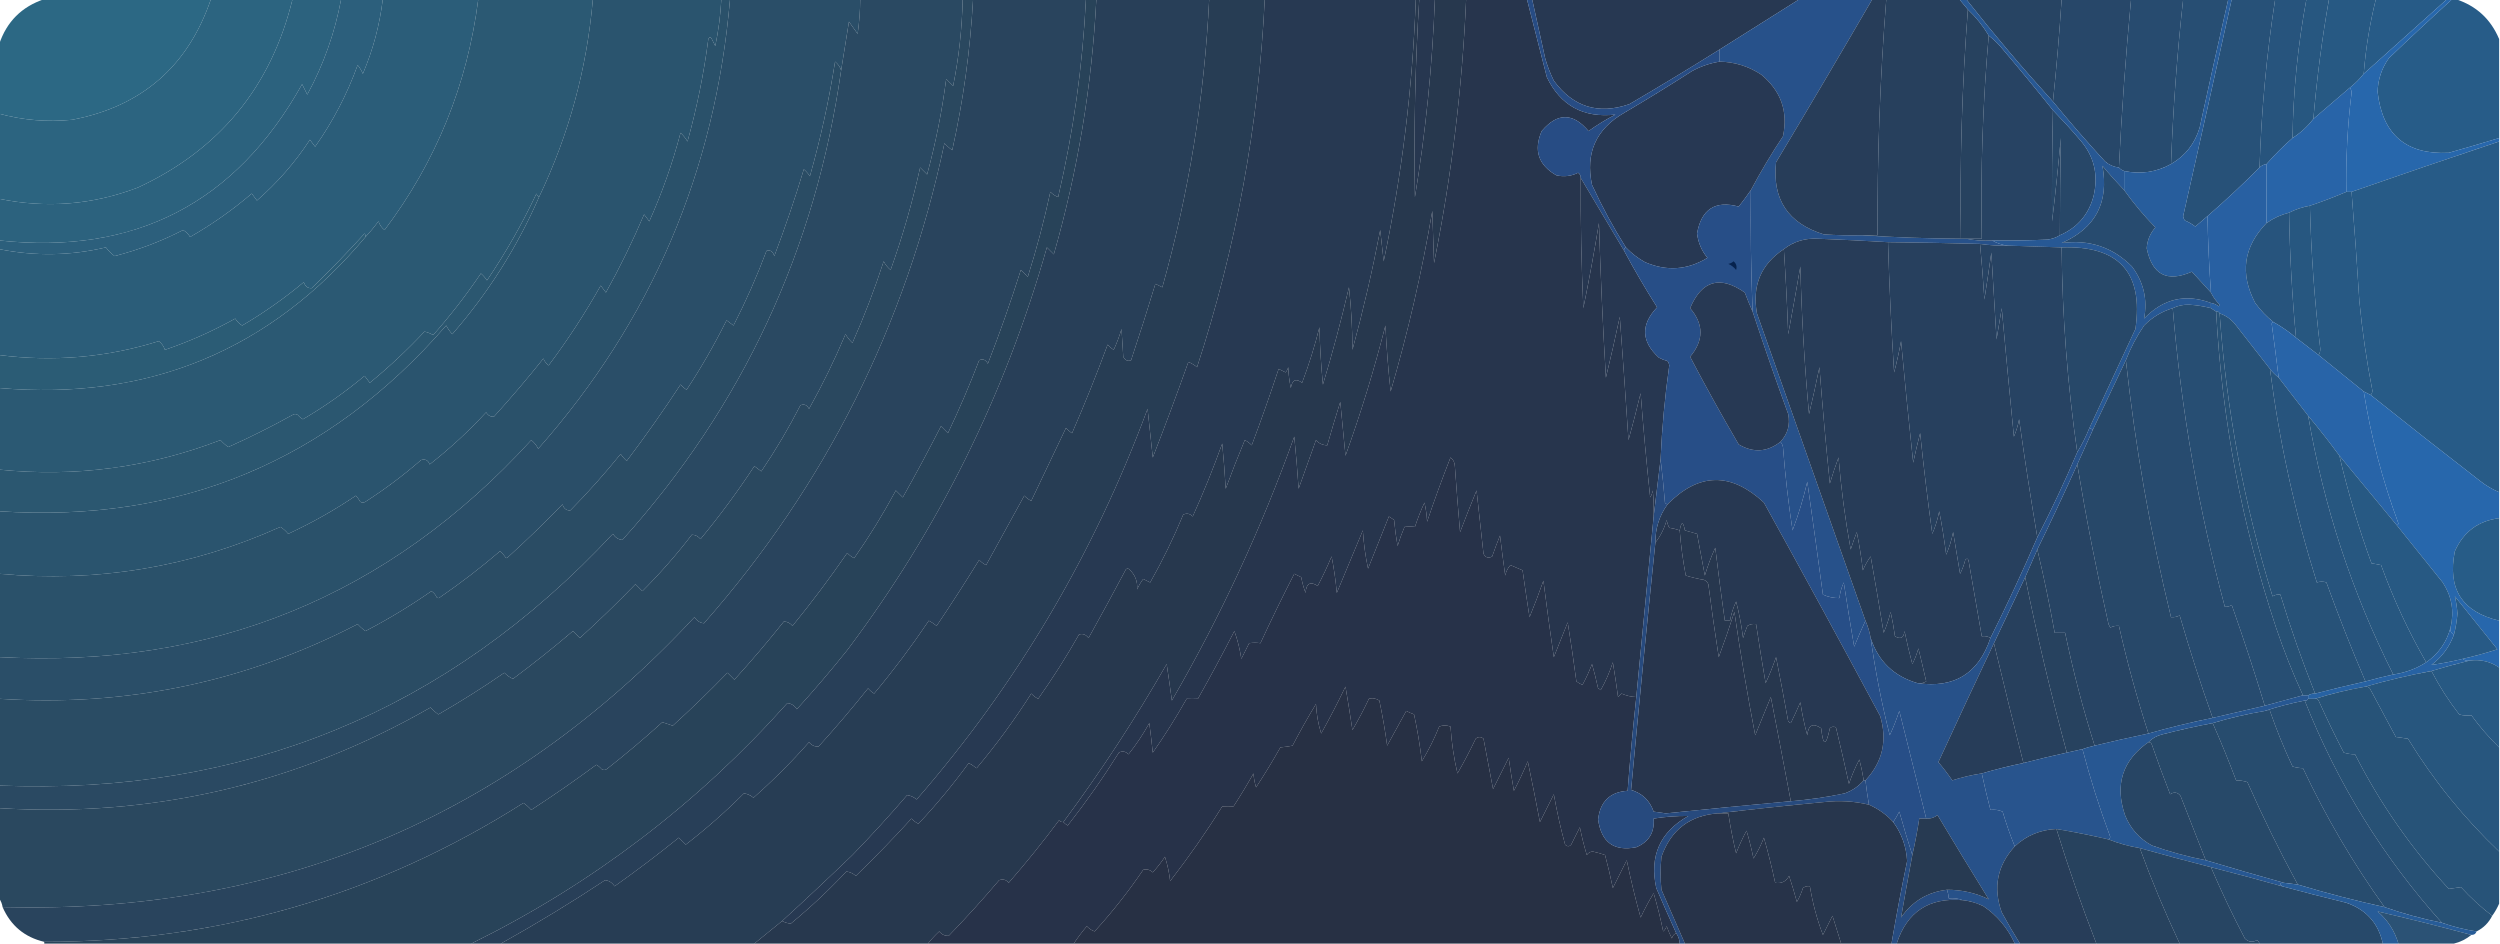 <?xml version="1.0" encoding="UTF-8"?>
<!DOCTYPE svg PUBLIC "-//W3C//DTD SVG 1.1//EN" "http://www.w3.org/Graphics/SVG/1.1/DTD/svg11.dtd">
<svg xmlns="http://www.w3.org/2000/svg" version="1.1" width="1440px" height="544px" style="shape-rendering:geometricPrecision; text-rendering:geometricPrecision; image-rendering:optimizeQuality; fill-rule:evenodd; clip-rule:evenodd" xmlns:xlink="http://www.w3.org/1999/xlink">
<g><path style="opacity:0.846" fill="#074d6e" d="M 25.5,-0.5 C 57.5,-0.5 89.5,-0.5 121.5,-0.5C 108.32,38.18 81.653,61.346 41.5,69C 27.247,70.415 13.247,69.248 -0.5,65.5C -0.5,52.167 -0.5,38.833 -0.5,25.5C 3.833,12.5 12.5,3.833 25.5,-0.5 Z"/></g>
<g><path style="opacity:0.847" fill="#074869" d="M 121.5,-0.5 C 137.167,-0.5 152.833,-0.5 168.5,-0.5C 156.182,49.977 126.515,86.144 79.5,108C 53.424,117.984 26.757,120.151 -0.5,114.5C -0.5,98.167 -0.5,81.833 -0.5,65.5C 13.247,69.248 27.247,70.415 41.5,69C 81.653,61.346 108.32,38.18 121.5,-0.5 Z"/></g>
<g><path style="opacity:0.847" fill="#064667" d="M 168.5,-0.5 C 177.833,-0.5 187.167,-0.5 196.5,-0.5C 192.874,18.881 186.374,37.214 177,54.5C 176,52.5 175,50.5 174,48.5C 135.813,117.011 77.647,147.011 -0.5,138.5C -0.5,130.5 -0.5,122.5 -0.5,114.5C 26.757,120.151 53.424,117.984 79.5,108C 126.515,86.144 156.182,49.977 168.5,-0.5 Z"/></g>
<g><path style="opacity:0.847" fill="#064364" d="M 196.5,-0.5 C 204.5,-0.5 212.5,-0.5 220.5,-0.5C 218.691,14.406 214.857,28.74 209,42.5C 208.252,40.667 207.252,39.001 206,37.5C 199.919,54.332 191.752,69.999 181.5,84.5C 180.5,83.167 179.5,81.833 178.5,80.5C 170.012,93.498 159.845,105.164 148,115.5C 147,114.167 146,112.833 145,111.5C 133.955,120.94 122.122,129.274 109.5,136.5C 108.5,134.833 107.167,133.5 105.5,132.5C 92.907,138.976 79.74,143.976 66,147.5C 64.12,146.098 62.453,144.431 61,142.5C 40.566,147.329 20.066,147.662 -0.5,143.5C -0.5,141.833 -0.5,140.167 -0.5,138.5C 77.647,147.011 135.813,117.011 174,48.5C 175,50.5 176,52.5 177,54.5C 186.374,37.214 192.874,18.881 196.5,-0.5 Z"/></g>
<g><path style="opacity:0.847" fill="#054061" d="M 220.5,-0.5 C 238.833,-0.5 257.167,-0.5 275.5,-0.5C 269.201,48.764 251.201,93.097 221.5,132.5C 219.854,131.221 218.687,129.555 218,127.5C 215.636,130.69 213.136,133.69 210.5,136.5C 210.631,135.761 210.464,135.094 210,134.5C 200.142,145.357 189.975,155.857 179.5,166C 177.232,166.09 175.732,164.923 175,162.5C 163.859,171.806 152.026,180.139 139.5,187.5C 137.833,186.5 136.5,185.167 135.5,183.5C 122.546,190.727 109.046,196.727 95,201.5C 94.313,199.445 93.146,197.779 91.5,196.5C 61.426,205.895 30.76,208.562 -0.5,204.5C -0.5,184.167 -0.5,163.833 -0.5,143.5C 20.066,147.662 40.566,147.329 61,142.5C 62.453,144.431 64.12,146.098 66,147.5C 79.74,143.976 92.907,138.976 105.5,132.5C 107.167,133.5 108.5,134.833 109.5,136.5C 122.122,129.274 133.955,120.94 145,111.5C 146,112.833 147,114.167 148,115.5C 159.845,105.164 170.012,93.498 178.5,80.5C 179.5,81.833 180.5,83.167 181.5,84.5C 191.752,69.999 199.919,54.332 206,37.5C 207.252,39.001 208.252,40.667 209,42.5C 214.857,28.74 218.691,14.406 220.5,-0.5 Z"/></g>
<g><path style="opacity:0.847" fill="#053b5a" d="M 275.5,-0.5 C 297.5,-0.5 319.5,-0.5 341.5,-0.5C 338.052,39.491 327.719,77.491 310.5,113.5C 309.778,113.082 309.278,112.416 309,111.5C 300.765,128.98 291.265,145.647 280.5,161.5C 279.52,160.019 278.353,158.685 277,157.5C 268.598,169.905 259.431,181.738 249.5,193C 247.996,192.069 246.329,191.402 244.5,191C 234.603,201.567 224.103,211.4 213,220.5C 212,219.167 211,217.833 210,216.5C 198.859,225.806 187.026,234.139 174.5,241.5C 173.354,240.855 172.354,240.022 171.5,239C 170.5,238.333 169.5,238.333 168.5,239C 156.446,245.694 144.112,251.861 131.5,257.5C 129.831,256.329 128.331,254.996 127,253.5C 85.824,269.311 43.324,274.978 -0.5,270.5C -0.5,254.833 -0.5,239.167 -0.5,223.5C 85.259,230.938 155.593,201.938 210.5,136.5C 213.136,133.69 215.636,130.69 218,127.5C 218.687,129.555 219.854,131.221 221.5,132.5C 251.201,93.097 269.201,48.764 275.5,-0.5 Z"/></g>
<g><path style="opacity:0.847" fill="#043554" d="M 341.5,-0.5 C 366.167,-0.5 390.833,-0.5 415.5,-0.5C 415.026,8.599 413.859,17.599 412,26.5C 411.333,25.167 410.667,23.833 410,22.5C 409.333,21.167 408.667,21.167 408,22.5C 405.409,42.453 401.409,62.12 396,81.5C 394.907,79.651 393.574,77.984 392,76.5C 387.376,94.04 381.376,111.04 374,127.5C 373,126.167 372,124.833 371,123.5C 364.451,138.93 357.118,153.93 349,168.5C 348,167.167 347,165.833 346,164.5C 336.995,180.516 326.995,195.85 316,210.5C 314.615,209.449 313.615,208.116 313,206.5C 303.875,217.961 294.375,229.127 284.5,240C 282.613,240.163 281.113,239.329 280,237.5C 269.918,248.42 259.084,258.42 247.5,267.5C 246.573,265.054 244.906,264.221 242.5,265C 232.399,273.769 221.732,281.769 210.5,289C 209.5,289.667 208.5,289.667 207.5,289C 206.789,287.745 205.956,286.579 205,285.5C 192.648,293.846 179.648,301.18 166,307.5C 164.705,305.878 163.205,304.545 161.5,303.5C 109.807,326.707 55.807,335.707 -0.5,330.5C -0.5,318.5 -0.5,306.5 -0.5,294.5C 103.212,301.382 189.045,265.715 257,187.5C 257.972,189.305 259.139,190.972 260.5,192.5C 281.167,168.805 297.834,142.472 310.5,113.5C 327.719,77.491 338.052,39.491 341.5,-0.5 Z"/></g>
<g><path style="opacity:0.847" fill="#04324f" d="M 415.5,-0.5 C 417.167,-0.5 418.833,-0.5 420.5,-0.5C 412.044,98.362 375.211,184.695 310,258.5C 309.047,256.545 307.713,254.878 306,253.5C 223.863,343.508 121.696,385.175 -0.5,378.5C -0.5,362.5 -0.5,346.5 -0.5,330.5C 55.807,335.707 109.807,326.707 161.5,303.5C 163.205,304.545 164.705,305.878 166,307.5C 179.648,301.18 192.648,293.846 205,285.5C 205.956,286.579 206.789,287.745 207.5,289C 208.5,289.667 209.5,289.667 210.5,289C 221.732,281.769 232.399,273.769 242.5,265C 244.906,264.221 246.573,265.054 247.5,267.5C 259.084,258.42 269.918,248.42 280,237.5C 281.113,239.329 282.613,240.163 284.5,240C 294.375,229.127 303.875,217.961 313,206.5C 313.615,208.116 314.615,209.449 316,210.5C 326.995,195.85 336.995,180.516 346,164.5C 347,165.833 348,167.167 349,168.5C 357.118,153.93 364.451,138.93 371,123.5C 372,124.833 373,126.167 374,127.5C 381.376,111.04 387.376,94.04 392,76.5C 393.574,77.984 394.907,79.651 396,81.5C 401.409,62.12 405.409,42.453 408,22.5C 408.667,21.167 409.333,21.167 410,22.5C 410.667,23.833 411.333,25.167 412,26.5C 413.859,17.599 415.026,8.599 415.5,-0.5 Z"/></g>
<g><path style="opacity:0.847" fill="#042e4d" d="M 420.5,-0.5 C 445.5,-0.5 470.5,-0.5 495.5,-0.5C 495.452,6.197 494.952,12.864 494,19.5C 492.333,17.167 490.667,14.833 489,12.5C 487.489,21.958 485.989,31.292 484.5,40.5C 483.836,38.513 482.669,36.846 481,35.5C 477.506,57.803 472.673,79.802 466.5,101.5C 465.52,100.019 464.353,98.685 463,97.5C 457.947,114.324 452.281,130.99 446,147.5C 445.218,144.812 443.718,143.812 441.5,144.5C 435.974,159.217 429.64,173.55 422.5,187.5C 421.167,186.5 419.833,185.5 418.5,184.5C 411.597,198.372 403.93,211.705 395.5,224.5C 394.186,223.687 393.019,222.687 392,221.5C 382.159,236.517 371.825,251.184 361,265.5C 359.647,264.315 358.48,262.981 357.5,261.5C 348.418,272.754 338.752,283.588 328.5,294C 326.232,294.09 324.732,292.923 324,290.5C 313.857,300.975 303.357,311.142 292.5,321C 292.167,321.167 291.833,321.333 291.5,321.5C 290.52,320.019 289.353,318.685 288,317.5C 276.951,326.939 265.451,335.772 253.5,344C 252.833,344.667 252.167,344.667 251.5,344C 250.845,342.513 249.845,341.347 248.5,340.5C 236.359,348.961 223.692,356.628 210.5,363.5C 208.851,362.352 207.351,361.019 206,359.5C 141.207,392.959 72.374,407.292 -0.5,402.5C -0.5,394.5 -0.5,386.5 -0.5,378.5C 121.696,385.175 223.863,343.508 306,253.5C 307.713,254.878 309.047,256.545 310,258.5C 375.211,184.695 412.044,98.362 420.5,-0.5 Z"/></g>
<g><path style="opacity:0.847" fill="#042946" d="M 495.5,-0.5 C 515.167,-0.5 534.833,-0.5 554.5,-0.5C 554.157,16.421 552.324,33.087 549,49.5C 547.667,48.167 546.333,46.833 545,45.5C 542.601,64.162 538.934,82.496 534,100.5C 532.667,99.167 531.333,97.833 530,96.5C 525.547,116.525 519.88,136.192 513,155.5C 511.287,154.122 509.953,152.455 509,150.5C 503.833,166.499 497.833,182.165 491,197.5C 489.426,196.016 488.093,194.349 487,192.5C 480.8,207.232 473.8,221.566 466,235.5C 464.757,233.167 463.091,232.5 461,233.5C 454.256,246.662 446.756,259.328 438.5,271.5C 437.167,270.5 435.833,269.5 434.5,268.5C 424.938,283.063 414.605,297.063 403.5,310.5C 402.084,308.861 400.417,308.027 398.5,308C 389.745,319.426 380.245,330.259 370,340.5C 368.667,339.167 367.333,337.833 366,336.5C 355.637,347.197 344.971,357.53 334,367.5C 332.667,366.167 331.333,364.833 330,363.5C 318.788,373.047 307.288,382.214 295.5,391C 293.78,390.29 292.113,389.123 290.5,387.5C 278.171,396 265.504,404 252.5,411.5C 250.851,410.352 249.351,409.019 248,407.5C 171.032,451.616 88.199,470.949 -0.5,465.5C -0.5,461.167 -0.5,456.833 -0.5,452.5C 139.892,458.117 257.725,409.784 353,307.5C 354.422,309.638 356.255,310.805 358.5,311C 427.762,233.954 469.762,143.788 484.5,40.5C 485.989,31.292 487.489,21.958 489,12.5C 490.667,14.833 492.333,17.167 494,19.5C 494.952,12.864 495.452,6.197 495.5,-0.5 Z"/></g>
<g><path style="opacity:0.847" fill="#042742" d="M 554.5,-0.5 C 556.5,-0.5 558.5,-0.5 560.5,-0.5C 558.874,28.841 554.874,57.841 548.5,86.5C 546.851,85.352 545.351,84.019 544,82.5C 521.775,187.117 475.608,279.284 405.5,359C 403.255,358.805 401.422,357.638 400,355.5C 292.611,470.919 159.778,526.586 1.5,522.5C 1.204,520.597 0.537,518.93 -0.5,517.5C -0.5,500.167 -0.5,482.833 -0.5,465.5C 88.199,470.949 171.032,451.616 248,407.5C 249.351,409.019 250.851,410.352 252.5,411.5C 265.504,404 278.171,396 290.5,387.5C 292.113,389.123 293.78,390.29 295.5,391C 307.288,382.214 318.788,373.047 330,363.5C 331.333,364.833 332.667,366.167 334,367.5C 344.971,357.53 355.637,347.197 366,336.5C 367.333,337.833 368.667,339.167 370,340.5C 380.245,330.259 389.745,319.426 398.5,308C 400.417,308.027 402.084,308.861 403.5,310.5C 414.605,297.063 424.938,283.063 434.5,268.5C 435.833,269.5 437.167,270.5 438.5,271.5C 446.756,259.328 454.256,246.662 461,233.5C 463.091,232.5 464.757,233.167 466,235.5C 473.8,221.566 480.8,207.232 487,192.5C 488.093,194.349 489.426,196.016 491,197.5C 497.833,182.165 503.833,166.499 509,150.5C 509.953,152.455 511.287,154.122 513,155.5C 519.88,136.192 525.547,116.525 530,96.5C 531.333,97.833 532.667,99.167 534,100.5C 538.934,82.496 542.601,64.162 545,45.5C 546.333,46.833 547.667,48.167 549,49.5C 552.324,33.087 554.157,16.421 554.5,-0.5 Z"/></g>
<g><path style="opacity:0.847" fill="#032340" d="M 560.5,-0.5 C 582.167,-0.5 603.833,-0.5 625.5,-0.5C 623.619,37.999 618.286,75.999 609.5,113.5C 607.742,112.872 606.242,111.872 605,110.5C 601.444,127.056 597.111,143.39 592,159.5C 590.667,158.167 589.333,156.833 588,155.5C 582.258,173.726 575.925,191.726 569,209.5C 567.757,207.167 566.091,206.5 564,207.5C 558.551,221.732 552.551,235.732 546,249.5C 544.667,248.167 543.333,246.833 542,245.5C 534.936,259.294 527.602,272.961 520,286.5C 518.667,285.167 517.333,283.833 516,282.5C 508.752,296.002 500.752,309.002 492,321.5C 490.488,320.743 489.154,319.743 488,318.5C 478.046,332.948 467.546,346.948 456.5,360.5C 455.084,358.861 453.417,358.027 451.5,358C 442.375,369.461 432.875,380.627 423,391.5C 421.667,390.167 420.333,388.833 419,387.5C 408.804,398.03 398.304,408.197 387.5,418C 385.5,417.333 383.5,416.667 381.5,416C 371.126,425.376 360.46,434.376 349.5,443C 348.5,443.667 347.5,443.667 346.5,443C 345.646,441.978 344.646,441.145 343.5,440.5C 331.262,449.537 318.762,458.203 306,466.5C 304.649,464.981 303.149,463.648 301.5,462.5C 217.378,515.869 125.378,542.535 25.5,542.5C 14.187,539.857 6.187,533.19 1.5,522.5C 159.778,526.586 292.611,470.919 400,355.5C 401.422,357.638 403.255,358.805 405.5,359C 475.608,279.284 521.775,187.117 544,82.5C 545.351,84.019 546.851,85.352 548.5,86.5C 554.874,57.841 558.874,28.841 560.5,-0.5 Z"/></g>
<g><path style="opacity:0.847" fill="#02213b" d="M 625.5,-0.5 C 627.5,-0.5 629.5,-0.5 631.5,-0.5C 628.943,49.51 620.776,98.51 607,146.5C 605.667,145.167 604.333,143.833 603,142.5C 578.96,227.245 540.626,304.579 488,374.5C 478.708,386.127 469.041,397.461 459,408.5C 457.578,406.362 455.745,405.195 453.5,405C 401.647,463.055 340.981,509.222 271.5,543.5C 189.5,543.5 107.5,543.5 25.5,543.5C 25.5,543.167 25.5,542.833 25.5,542.5C 125.378,542.535 217.378,515.869 301.5,462.5C 303.149,463.648 304.649,464.981 306,466.5C 318.762,458.203 331.262,449.537 343.5,440.5C 344.646,441.145 345.646,441.978 346.5,443C 347.5,443.667 348.5,443.667 349.5,443C 360.46,434.376 371.126,425.376 381.5,416C 383.5,416.667 385.5,417.333 387.5,418C 398.304,408.197 408.804,398.03 419,387.5C 420.333,388.833 421.667,390.167 423,391.5C 432.875,380.627 442.375,369.461 451.5,358C 453.417,358.027 455.084,358.861 456.5,360.5C 467.546,346.948 478.046,332.948 488,318.5C 489.154,319.743 490.488,320.743 492,321.5C 500.752,309.002 508.752,296.002 516,282.5C 517.333,283.833 518.667,285.167 520,286.5C 527.602,272.961 534.936,259.294 542,245.5C 543.333,246.833 544.667,248.167 546,249.5C 552.551,235.732 558.551,221.732 564,207.5C 566.091,206.5 567.757,207.167 569,209.5C 575.925,191.726 582.258,173.726 588,155.5C 589.333,156.833 590.667,158.167 592,159.5C 597.111,143.39 601.444,127.056 605,110.5C 606.242,111.872 607.742,112.872 609.5,113.5C 618.286,75.999 623.619,37.999 625.5,-0.5 Z"/></g>
<g><path style="opacity:0.847" fill="#021d3a" d="M 631.5,-0.5 C 653.167,-0.5 674.833,-0.5 696.5,-0.5C 693.771,55.873 684.771,111.207 669.5,165.5C 668.167,164.833 666.833,164.167 665.5,163.5C 661.042,178.208 656.376,192.875 651.5,207.5C 649.671,208.282 648.171,207.616 647,205.5C 646.667,200.167 646.333,194.833 646,189.5C 644.792,193.626 643.292,197.626 641.5,201.5C 640.186,200.687 639.019,199.687 638,198.5C 631.656,215.7 624.823,232.7 617.5,249.5C 616.186,248.687 615.019,247.687 614,246.5C 607.349,260.469 600.683,274.469 594,288.5C 592.488,287.743 591.154,286.743 590,285.5C 582.667,298.833 575.333,312.167 568,325.5C 566.488,324.743 565.154,323.743 564,322.5C 556.083,335.337 547.916,348.003 539.5,360.5C 538.086,359.376 536.586,358.376 535,357.5C 525.218,372.075 514.718,386.075 503.5,399.5C 502.186,398.687 501.019,397.687 500,396.5C 490.856,407.945 481.356,419.112 471.5,430C 469.322,430.165 467.489,429.332 466,427.5C 456,438.833 445.333,449.5 434,459.5C 432.29,458.055 430.456,457.222 428.5,457C 417.927,467.578 406.76,477.411 395,486.5C 393.667,485.167 392.333,483.833 391,482.5C 378.95,492.217 366.617,501.551 354,510.5C 352.578,508.362 350.745,507.195 348.5,507C 328.936,519.946 308.936,532.112 288.5,543.5C 282.833,543.5 277.167,543.5 271.5,543.5C 340.981,509.222 401.647,463.055 453.5,405C 455.745,405.195 457.578,406.362 459,408.5C 469.041,397.461 478.708,386.127 488,374.5C 540.626,304.579 578.96,227.245 603,142.5C 604.333,143.833 605.667,145.167 607,146.5C 620.776,98.51 628.943,49.51 631.5,-0.5 Z"/></g>
<g><path style="opacity:0.847" fill="#011a35" d="M 696.5,-0.5 C 707.167,-0.5 717.833,-0.5 728.5,-0.5C 725.009,71.952 712.009,142.619 689.5,211.5C 687.999,210.248 686.332,209.248 684.5,208.5C 677.964,226.94 671.131,245.273 664,263.5C 663,254.167 662,244.833 661,235.5C 630.118,319.004 585.785,394.004 528,460.5C 526.3,459.073 524.467,458.24 522.5,458C 512.369,469.8 501.869,481.3 491,492.5C 477.604,505.399 464.104,518.066 450.5,530.5C 445.127,534.844 439.794,539.177 434.5,543.5C 385.833,543.5 337.167,543.5 288.5,543.5C 308.936,532.112 328.936,519.946 348.5,507C 350.745,507.195 352.578,508.362 354,510.5C 366.617,501.551 378.95,492.217 391,482.5C 392.333,483.833 393.667,485.167 395,486.5C 406.76,477.411 417.927,467.578 428.5,457C 430.456,457.222 432.29,458.055 434,459.5C 445.333,449.5 456,438.833 466,427.5C 467.489,429.332 469.322,430.165 471.5,430C 481.356,419.112 490.856,407.945 500,396.5C 501.019,397.687 502.186,398.687 503.5,399.5C 514.718,386.075 525.218,372.075 535,357.5C 536.586,358.376 538.086,359.376 539.5,360.5C 547.916,348.003 556.083,335.337 564,322.5C 565.154,323.743 566.488,324.743 568,325.5C 575.333,312.167 582.667,298.833 590,285.5C 591.154,286.743 592.488,287.743 594,288.5C 600.683,274.469 607.349,260.469 614,246.5C 615.019,247.687 616.186,248.687 617.5,249.5C 624.823,232.7 631.656,215.7 638,198.5C 639.019,199.687 640.186,200.687 641.5,201.5C 643.292,197.626 644.792,193.626 646,189.5C 646.333,194.833 646.667,200.167 647,205.5C 648.171,207.616 649.671,208.282 651.5,207.5C 656.376,192.875 661.042,178.208 665.5,163.5C 666.833,164.167 668.167,164.833 669.5,165.5C 684.771,111.207 693.771,55.873 696.5,-0.5 Z"/></g>
<g><path style="opacity:0.847" fill="#011633" d="M 728.5,-0.5 C 757.5,-0.5 786.5,-0.5 815.5,-0.5C 813.684,50.362 807.517,100.695 797,150.5C 796.333,144.5 795.667,138.5 795,132.5C 790.558,155.709 785.225,178.709 779,201.5C 778.98,189.344 778.313,177.344 777,165.5C 772.609,184.337 767.609,203.004 762,221.5C 760.918,210.528 760.251,199.528 760,188.5C 757.275,199.411 753.942,210.078 750,220.5C 746.492,217.765 744.325,218.765 743.5,223.5C 742.673,219.541 742.173,215.541 742,211.5C 741.751,212.624 741.251,213.624 740.5,214.5C 739.167,213.833 737.833,213.167 736.5,212.5C 731.636,227.259 726.469,241.926 721,256.5C 719.846,255.257 718.512,254.257 717,253.5C 713.137,262.754 709.471,272.088 706,281.5C 705.51,272.82 704.844,264.153 704,255.5C 698.887,269.727 693.22,283.727 687,297.5C 685.308,295.755 683.475,295.422 681.5,296.5C 675.967,309.899 669.634,322.899 662.5,335.5C 661.167,334.833 659.833,334.167 658.5,333.5C 657.081,335.336 655.914,337.336 655,339.5C 655.309,334.848 653.809,331.015 650.5,328C 649.833,327.333 649.167,327.333 648.5,328C 641.46,341.247 634.294,354.413 627,367.5C 625.428,365.437 623.595,364.771 621.5,365.5C 614.259,378.234 606.426,390.568 598,402.5C 596.488,401.743 595.154,400.743 594,399.5C 584.434,414.559 573.934,428.892 562.5,442.5C 561.086,441.376 559.586,440.376 558,439.5C 549.088,451.75 539.421,463.417 529,474.5C 527.488,473.743 526.154,472.743 525,471.5C 514.697,482.804 504.03,493.804 493,504.5C 491.29,503.055 489.456,502.222 487.5,502C 477.436,512.733 466.77,522.733 455.5,532C 453.811,531.866 452.144,531.366 450.5,530.5C 464.104,518.066 477.604,505.399 491,492.5C 501.869,481.3 512.369,469.8 522.5,458C 524.467,458.24 526.3,459.073 528,460.5C 585.785,394.004 630.118,319.004 661,235.5C 662,244.833 663,254.167 664,263.5C 671.131,245.273 677.964,226.94 684.5,208.5C 686.332,209.248 687.999,210.248 689.5,211.5C 712.009,142.619 725.009,71.952 728.5,-0.5 Z"/></g>
<g><path style="opacity:0.847" fill="#01142e" d="M 815.5,-0.5 C 816.167,-0.5 816.833,-0.5 817.5,-0.5C 815.13,37.462 814.297,75.463 815,113.5C 821.215,75.735 825.048,37.735 826.5,-0.5C 832.5,-0.5 838.5,-0.5 844.5,-0.5C 842.274,50.644 836.107,101.31 826,151.5C 825.667,141.5 825.333,131.5 825,121.5C 819.039,156.641 811.039,191.308 801,225.5C 799.625,212.979 798.625,200.312 798,187.5C 791.526,212.917 783.86,237.917 775,262.5C 773.963,252.173 772.963,241.84 772,231.5C 769.392,239.822 766.892,248.155 764.5,256.5C 761.901,256.451 759.734,255.451 758,253.5C 754.667,262.833 751.333,272.167 748,281.5C 747.342,271.483 746.509,261.483 745.5,251.5C 726.589,304.321 703.089,354.988 675,403.5C 674.066,396.488 673.066,389.488 672,382.5C 653.911,414.067 634.077,444.4 612.5,473.5C 611.504,473.586 610.671,473.252 610,472.5C 600.813,484.866 591.147,496.866 581,508.5C 579.534,506.675 577.701,506.175 575.5,507C 566.203,517.966 556.536,528.632 546.5,539C 544.322,539.165 542.489,538.332 541,536.5C 538.628,538.703 536.461,541.037 534.5,543.5C 501.167,543.5 467.833,543.5 434.5,543.5C 439.794,539.177 445.127,534.844 450.5,530.5C 452.144,531.366 453.811,531.866 455.5,532C 466.77,522.733 477.436,512.733 487.5,502C 489.456,502.222 491.29,503.055 493,504.5C 504.03,493.804 514.697,482.804 525,471.5C 526.154,472.743 527.488,473.743 529,474.5C 539.421,463.417 549.088,451.75 558,439.5C 559.586,440.376 561.086,441.376 562.5,442.5C 573.934,428.892 584.434,414.559 594,399.5C 595.154,400.743 596.488,401.743 598,402.5C 606.426,390.568 614.259,378.234 621.5,365.5C 623.595,364.771 625.428,365.437 627,367.5C 634.294,354.413 641.46,341.247 648.5,328C 649.167,327.333 649.833,327.333 650.5,328C 653.809,331.015 655.309,334.848 655,339.5C 655.914,337.336 657.081,335.336 658.5,333.5C 659.833,334.167 661.167,334.833 662.5,335.5C 669.634,322.899 675.967,309.899 681.5,296.5C 683.475,295.422 685.308,295.755 687,297.5C 693.22,283.727 698.887,269.727 704,255.5C 704.844,264.153 705.51,272.82 706,281.5C 709.471,272.088 713.137,262.754 717,253.5C 718.512,254.257 719.846,255.257 721,256.5C 726.469,241.926 731.636,227.259 736.5,212.5C 737.833,213.167 739.167,213.833 740.5,214.5C 741.251,213.624 741.751,212.624 742,211.5C 742.173,215.541 742.673,219.541 743.5,223.5C 744.325,218.765 746.492,217.765 750,220.5C 753.942,210.078 757.275,199.411 760,188.5C 760.251,199.528 760.918,210.528 762,221.5C 767.609,203.004 772.609,184.337 777,165.5C 778.313,177.344 778.98,189.344 779,201.5C 785.225,178.709 790.558,155.709 795,132.5C 795.667,138.5 796.333,144.5 797,150.5C 807.517,100.695 813.684,50.362 815.5,-0.5 Z"/></g>
<g><path style="opacity:0.847" fill="#011331" d="M 817.5,-0.5 C 820.5,-0.5 823.5,-0.5 826.5,-0.5C 825.048,37.735 821.215,75.735 815,113.5C 814.297,75.463 815.13,37.462 817.5,-0.5 Z"/></g>
<g><path style="opacity:0.847" fill="#00112d" d="M 844.5,-0.5 C 856.167,-0.5 867.833,-0.5 879.5,-0.5C 883.332,14.487 887.166,29.487 891,44.5C 898.942,60.893 912.109,68.06 930.5,66C 925.083,68.79 919.916,71.957 915,75.5C 906,64.833 897,64.833 888,75.5C 883.248,86.577 886.081,95.077 896.5,101C 900.9,101.978 905.067,101.478 909,99.5C 910.039,100.244 910.539,101.244 910.5,102.5C 910.375,127.512 910.875,152.512 912,177.5C 915.323,161.226 918.323,144.893 921,128.5C 921.895,158.194 923.229,187.861 925,217.5C 927.824,205.869 930.491,194.202 933,182.5C 934.773,206.041 936.439,229.707 938,253.5C 940.489,244.543 942.823,235.543 945,226.5C 946.554,246.53 948.387,266.53 950.5,286.5C 951.281,285.271 951.781,283.938 952,282.5C 952.499,287.489 952.666,292.489 952.5,297.5C 949.167,332.163 945.834,366.83 942.5,401.5C 939.52,401.38 936.687,400.713 934,399.5C 933.333,400.167 932.667,400.833 932,401.5C 931.093,394.819 930.093,388.152 929,381.5C 927.199,387.098 924.866,392.431 922,397.5C 921.586,397.043 921.086,396.709 920.5,396.5C 919.468,391.728 918.302,387.061 917,382.5C 915.424,386.65 913.591,390.65 911.5,394.5C 910.252,393.96 909.085,393.293 908,392.5C 906.496,381.135 904.83,369.802 903,358.5C 900.333,365.167 897.667,371.833 895,378.5C 892.854,363.852 890.854,349.185 889,334.5C 886.53,341.578 883.863,348.578 881,355.5C 879.601,346.503 878.267,337.503 877,328.5C 874.667,327.5 872.333,326.5 870,325.5C 868.473,327.221 867.473,329.221 867,331.5C 865.934,323.843 864.934,316.176 864,308.5C 862.402,312.461 860.902,316.461 859.5,320.5C 857.403,321.748 855.736,321.248 854.5,319C 853.195,306.839 851.861,294.672 850.5,282.5C 847.229,290.484 844.062,298.484 841,306.5C 839.89,293.842 838.89,281.175 838,268.5C 837.902,266.381 837.069,264.714 835.5,263.5C 830.715,275.685 826.215,288.018 822,300.5C 821.825,296.789 821.325,293.122 820.5,289.5C 818.395,294.046 816.561,298.713 815,303.5C 813.089,303.255 811.089,303.255 809,303.5C 807.47,307.09 806.136,310.757 805,314.5C 804.114,309.53 803.448,304.53 803,299.5C 802,298.833 801,298.167 800,297.5C 796,307.5 792,317.5 788,327.5C 786.466,320.337 785.466,313.004 785,305.5C 780,317.5 775,329.5 770,341.5C 769.357,334.408 768.357,327.408 767,320.5C 764.59,326.318 761.923,331.985 759,337.5C 754.753,334.681 752.42,336.014 752,341.5C 750.924,338.64 750.091,335.64 749.5,332.5C 748.167,331.833 746.833,331.167 745.5,330.5C 738.744,343.68 732.244,357.013 726,370.5C 723.958,370.123 721.791,370.123 719.5,370.5C 718,373.5 716.5,376.5 715,379.5C 714.189,373.99 712.855,368.657 711,363.5C 704.254,376.659 697.254,389.659 690,402.5C 687.789,402.623 685.622,402.623 683.5,402.5C 677.5,413.17 671,423.504 664,433.5C 663.406,427.825 662.74,422.158 662,416.5C 658.496,422.844 654.496,428.844 650,434.5C 648.308,432.755 646.475,432.422 644.5,433.5C 635.405,448.025 625.572,462.025 615,475.5C 614.005,474.934 613.172,474.267 612.5,473.5C 634.077,444.4 653.911,414.067 672,382.5C 673.066,389.488 674.066,396.488 675,403.5C 703.089,354.988 726.589,304.321 745.5,251.5C 746.509,261.483 747.342,271.483 748,281.5C 751.333,272.167 754.667,262.833 758,253.5C 759.734,255.451 761.901,256.451 764.5,256.5C 766.892,248.155 769.392,239.822 772,231.5C 772.963,241.84 773.963,252.173 775,262.5C 783.86,237.917 791.526,212.917 798,187.5C 798.625,200.312 799.625,212.979 801,225.5C 811.039,191.308 819.039,156.641 825,121.5C 825.333,131.5 825.667,141.5 826,151.5C 836.107,101.31 842.274,50.644 844.5,-0.5 Z"/></g>
<g><path style="opacity:0.847" fill="#001433" d="M 882.5,-0.5 C 933.833,-0.5 985.167,-0.5 1036.5,-0.5C 1021.2,9.153 1005.87,18.819 990.5,28.5C 973.361,39.24 956.027,49.74 938.5,60C 920.633,66.154 906.133,61.654 895,46.5C 892.941,42.323 891.274,37.99 890,33.5C 887.496,22.154 884.996,10.82 882.5,-0.5 Z"/></g>
<g><path style="opacity:0.847" fill="#013275" d="M 1036.5,-0.5 C 1050.5,-0.5 1064.5,-0.5 1078.5,-0.5C 1060.23,30.946 1041.73,62.28 1023,93.5C 1020.76,114.85 1029.93,128.683 1050.5,135C 1057.83,135.5 1065.16,135.666 1072.5,135.5C 1091.32,136.721 1110.32,137.387 1129.5,137.5C 1130.5,137.5 1131.5,137.5 1132.5,137.5C 1137.31,138.487 1142.31,138.821 1147.5,138.5C 1150.2,140.11 1153.2,141.11 1156.5,141.5C 1151.13,141.608 1145.8,141.275 1140.5,140.5C 1122.84,140.011 1105.17,139.678 1087.5,139.5C 1074.17,138.684 1060.67,138.017 1047,137.5C 1039.63,137.126 1033.13,139.126 1027.5,143.5C 1014.29,152.249 1009.13,164.582 1012,180.5C 1032.85,239.521 1053.68,298.521 1074.5,357.5C 1072.25,362.392 1070.09,367.392 1068,372.5C 1065.89,360.184 1063.89,347.85 1062,335.5C 1060.7,338.375 1059.86,341.375 1059.5,344.5C 1056.16,344.533 1053,343.866 1050,342.5C 1047.08,320.781 1044.08,299.114 1041,277.5C 1038.78,287.045 1035.95,296.378 1032.5,305.5C 1030.07,289.579 1028.24,273.579 1027,257.5C 1026.77,256.263 1026.27,255.263 1025.5,254.5C 1029.72,249.988 1031.22,244.655 1030,238.5C 1022.86,218.911 1016.03,199.244 1009.5,179.5C 1008.57,156.184 1008.24,132.85 1008.5,109.5C 1014.14,98.891 1020.31,88.558 1027,78.5C 1030.02,64.223 1025.85,52.389 1014.5,43C 1007.22,38.186 999.224,35.686 990.5,35.5C 990.5,33.167 990.5,30.833 990.5,28.5C 1005.87,18.819 1021.2,9.153 1036.5,-0.5 Z"/></g>
<g><path style="opacity:0.847" fill="#001a3b" d="M 1078.5,-0.5 C 1081.17,-0.5 1083.83,-0.5 1086.5,-0.5C 1082.9,44.755 1081.24,90.088 1081.5,135.5C 1078.5,135.5 1075.5,135.5 1072.5,135.5C 1065.16,135.666 1057.83,135.5 1050.5,135C 1029.93,128.683 1020.76,114.85 1023,93.5C 1041.73,62.28 1060.23,30.946 1078.5,-0.5 Z"/></g>
<g><path style="opacity:0.847" fill="#001e40" d="M 1086.5,-0.5 C 1100.5,-0.5 1114.5,-0.5 1128.5,-0.5C 1130.17,1.5 1131.83,3.5 1133.5,5.5C 1130.11,49.432 1128.78,93.432 1129.5,137.5C 1110.32,137.387 1091.32,136.721 1072.5,135.5C 1075.5,135.5 1078.5,135.5 1081.5,135.5C 1081.24,90.088 1082.9,44.755 1086.5,-0.5 Z"/></g>
<g><path style="opacity:0.847" fill="#002347" d="M 1132.5,-0.5 C 1150.83,-0.5 1169.17,-0.5 1187.5,-0.5C 1186.21,19.346 1184.54,39.012 1182.5,58.5C 1165.13,39.43 1148.46,19.764 1132.5,-0.5 Z"/></g>
<g><path style="opacity:0.847" fill="#00264e" d="M 1187.5,-0.5 C 1200.83,-0.5 1214.17,-0.5 1227.5,-0.5C 1224.41,31.93 1222.07,64.263 1220.5,96.5C 1217.48,96.159 1214.82,94.993 1212.5,93C 1202.14,81.749 1192.14,70.249 1182.5,58.5C 1184.54,39.012 1186.21,19.346 1187.5,-0.5 Z"/></g>
<g><path style="opacity:0.847" fill="#002b55" d="M 1227.5,-0.5 C 1237.5,-0.5 1247.5,-0.5 1257.5,-0.5C 1254.01,31.079 1251.67,62.745 1250.5,94.5C 1242.08,99.179 1233.08,100.512 1223.5,98.5C 1222.29,98.068 1221.29,97.401 1220.5,96.5C 1222.07,64.263 1224.41,31.93 1227.5,-0.5 Z"/></g>
<g><path style="opacity:0.847" fill="#002e5a" d="M 1257.5,-0.5 C 1266.17,-0.5 1274.83,-0.5 1283.5,-0.5C 1277.9,24.108 1272.4,48.775 1267,73.5C 1264.21,82.774 1258.71,89.774 1250.5,94.5C 1251.67,62.745 1254.01,31.079 1257.5,-0.5 Z"/></g>
<g><path style="opacity:0.847" fill="#003260" d="M 1285.5,-0.5 C 1293.83,-0.5 1302.17,-0.5 1310.5,-0.5C 1305.52,31.638 1302.52,63.972 1301.5,96.5C 1291.8,106.2 1281.8,115.534 1271.5,124.5C 1269.19,126.477 1266.85,128.477 1264.5,130.5C 1262.66,129.081 1260.66,127.914 1258.5,127C 1257.94,126.275 1257.61,125.442 1257.5,124.5C 1266.94,82.857 1276.27,41.19 1285.5,-0.5 Z"/></g>
<g><path style="opacity:0.847" fill="#003666" d="M 1310.5,-0.5 C 1316.5,-0.5 1322.5,-0.5 1328.5,-0.5C 1323.54,26.12 1320.87,52.787 1320.5,79.5C 1315.19,84.14 1310.19,89.14 1305.5,94.5C 1303.94,94.733 1302.6,95.4 1301.5,96.5C 1302.52,63.972 1305.52,31.638 1310.5,-0.5 Z"/></g>
<g><path style="opacity:0.847" fill="#003969" d="M 1328.5,-0.5 C 1332.83,-0.5 1337.17,-0.5 1341.5,-0.5C 1337.47,22.367 1334.47,45.367 1332.5,68.5C 1329.13,72.876 1325.13,76.542 1320.5,79.5C 1320.87,52.787 1323.54,26.12 1328.5,-0.5 Z"/></g>
<g><path style="opacity:0.847" fill="#003b6d" d="M 1341.5,-0.5 C 1350.5,-0.5 1359.5,-0.5 1368.5,-0.5C 1364.98,13.609 1362.65,27.942 1361.5,42.5C 1359.14,45.527 1356.47,48.194 1353.5,50.5C 1346.5,56.5 1339.5,62.5 1332.5,68.5C 1334.47,45.367 1337.47,22.367 1341.5,-0.5 Z"/></g>
<g><path style="opacity:0.847" fill="#003e72" d="M 1368.5,-0.5 C 1382.17,-0.5 1395.83,-0.5 1409.5,-0.5C 1393.53,13.805 1377.53,28.138 1361.5,42.5C 1362.65,27.942 1364.98,13.609 1368.5,-0.5 Z"/></g>
<g><path style="opacity:0.846" fill="#003f73" d="M 1412.5,-0.5 C 1413.17,-0.5 1413.83,-0.5 1414.5,-0.5C 1426.34,3.345 1434.68,11.011 1439.5,22.5C 1439.5,41.5 1439.5,60.5 1439.5,79.5C 1429.9,82.421 1420.23,85.255 1410.5,88C 1385.97,89.217 1372.31,77.551 1369.5,53C 1369.67,45.815 1371.84,39.315 1376,33.5C 1388.06,21.933 1400.23,10.6 1412.5,-0.5 Z"/></g>
<g><path style="opacity:0.847" fill="#002043" d="M 1133.5,5.5 C 1138.22,9.944 1142.22,14.944 1145.5,20.5C 1142.07,59.269 1140.74,98.269 1141.5,137.5C 1138.5,137.5 1135.5,137.5 1132.5,137.5C 1131.5,137.5 1130.5,137.5 1129.5,137.5C 1128.78,93.432 1130.11,49.432 1133.5,5.5 Z"/></g>
<g><path style="opacity:0.847" fill="#002247" d="M 1145.5,20.5 C 1147.8,22.294 1149.96,24.294 1152,26.5C 1162.38,38.707 1172.55,51.04 1182.5,63.5C 1182,84.835 1181.83,106.168 1182,127.5C 1183.93,111.528 1185.6,95.528 1187,79.5C 1186.68,98.151 1186.52,116.818 1186.5,135.5C 1184.44,136.776 1182.1,137.61 1179.5,138C 1168.84,138.5 1158.17,138.667 1147.5,138.5C 1142.31,138.821 1137.31,138.487 1132.5,137.5C 1135.5,137.5 1138.5,137.5 1141.5,137.5C 1140.74,98.269 1142.07,59.269 1145.5,20.5 Z"/></g>
<g><path style="opacity:0.847" fill="#014c9d" d="M 1409.5,-0.5 C 1410.5,-0.5 1411.5,-0.5 1412.5,-0.5C 1400.23,10.6 1388.06,21.933 1376,33.5C 1371.84,39.315 1369.67,45.815 1369.5,53C 1372.31,77.551 1385.97,89.217 1410.5,88C 1420.23,85.255 1429.9,82.421 1439.5,79.5C 1439.5,80.167 1439.5,80.833 1439.5,81.5C 1411.02,90.992 1382.69,100.659 1354.5,110.5C 1353.5,110.5 1352.5,110.5 1351.5,110.5C 1351.15,91.426 1352.15,72.426 1354.5,53.5C 1354.48,52.274 1354.15,51.274 1353.5,50.5C 1356.47,48.194 1359.14,45.527 1361.5,42.5C 1377.53,28.138 1393.53,13.805 1409.5,-0.5 Z"/></g>
<g><path style="opacity:0.847" fill="#042c48" d="M 484.5,40.5 C 469.762,143.788 427.762,233.954 358.5,311C 356.255,310.805 354.422,309.638 353,307.5C 257.725,409.784 139.892,458.117 -0.5,452.5C -0.5,435.833 -0.5,419.167 -0.5,402.5C 72.374,407.292 141.207,392.959 206,359.5C 207.351,361.019 208.851,362.352 210.5,363.5C 223.692,356.628 236.359,348.961 248.5,340.5C 249.845,341.347 250.845,342.513 251.5,344C 252.167,344.667 252.833,344.667 253.5,344C 265.451,335.772 276.951,326.939 288,317.5C 289.353,318.685 290.52,320.019 291.5,321.5C 291.833,321.333 292.167,321.167 292.5,321C 303.357,311.142 313.857,300.975 324,290.5C 324.732,292.923 326.232,294.09 328.5,294C 338.752,283.588 348.418,272.754 357.5,261.5C 358.48,262.981 359.647,264.315 361,265.5C 371.825,251.184 382.159,236.517 392,221.5C 393.019,222.687 394.186,223.687 395.5,224.5C 403.93,211.705 411.597,198.372 418.5,184.5C 419.833,185.5 421.167,186.5 422.5,187.5C 429.64,173.55 435.974,159.217 441.5,144.5C 443.718,143.812 445.218,144.812 446,147.5C 452.281,130.99 457.947,114.324 463,97.5C 464.353,98.685 465.52,100.019 466.5,101.5C 472.673,79.802 477.506,57.803 481,35.5C 482.669,36.846 483.836,38.513 484.5,40.5 Z"/></g>
<g><path style="opacity:0.847" fill="#001534" d="M 990.5,35.5 C 999.224,35.686 1007.22,38.186 1014.5,43C 1025.85,52.389 1030.02,64.223 1027,78.5C 1020.31,88.558 1014.14,98.891 1008.5,109.5C 1006.31,112.688 1003.98,115.855 1001.5,119C 987.985,115.317 979.985,120.484 977.5,134.5C 978.15,139.793 980.15,144.46 983.5,148.5C 972.013,155.552 960.013,156.385 947.5,151C 943.386,148.716 939.72,145.883 936.5,142.5C 929.235,130.974 922.735,118.974 917,106.5C 913.11,88.165 919.277,74.332 935.5,65C 948.667,57.251 961.667,49.251 974.5,41C 979.543,38.242 984.877,36.408 990.5,35.5 Z"/></g>
<g><path style="opacity:0.847" fill="#01408a" d="M 1283.5,-0.5 C 1284.17,-0.5 1284.83,-0.5 1285.5,-0.5C 1276.27,41.19 1266.94,82.857 1257.5,124.5C 1257.61,125.442 1257.94,126.275 1258.5,127C 1260.66,127.914 1262.66,129.081 1264.5,130.5C 1266.85,128.477 1269.19,126.477 1271.5,124.5C 1271.79,139.195 1272.46,153.862 1273.5,168.5C 1269.86,164.52 1266.19,160.52 1262.5,156.5C 1248.3,162.816 1239.63,158.316 1236.5,143C 1236.81,138.407 1238.48,134.407 1241.5,131C 1234.91,124.253 1228.91,117.086 1223.5,109.5C 1223.5,105.833 1223.5,102.167 1223.5,98.5C 1233.08,100.512 1242.08,99.179 1250.5,94.5C 1258.71,89.774 1264.21,82.774 1267,73.5C 1272.4,48.775 1277.9,24.108 1283.5,-0.5 Z"/></g>
<g><path style="opacity:0.847" fill="#024898" d="M 1353.5,50.5 C 1354.15,51.274 1354.48,52.274 1354.5,53.5C 1352.15,72.426 1351.15,91.426 1351.5,110.5C 1344.6,113.451 1337.6,116.117 1330.5,118.5C 1326.22,119.261 1322.22,120.595 1318.5,122.5C 1313.76,123.706 1309.42,125.706 1305.5,128.5C 1305.5,117.167 1305.5,105.833 1305.5,94.5C 1310.19,89.14 1315.19,84.14 1320.5,79.5C 1325.13,76.542 1329.13,72.876 1332.5,68.5C 1339.5,62.5 1346.5,56.5 1353.5,50.5 Z"/></g>
<g><path style="opacity:0.847" fill="#012c6e" d="M 879.5,-0.5 C 880.5,-0.5 881.5,-0.5 882.5,-0.5C 884.996,10.82 887.496,22.154 890,33.5C 891.274,37.99 892.941,42.323 895,46.5C 906.133,61.654 920.633,66.154 938.5,60C 956.027,49.74 973.361,39.24 990.5,28.5C 990.5,30.833 990.5,33.167 990.5,35.5C 984.877,36.408 979.543,38.242 974.5,41C 961.667,49.251 948.667,57.251 935.5,65C 919.277,74.332 913.11,88.165 917,106.5C 922.735,118.974 929.235,130.974 936.5,142.5C 935.662,142.842 935.328,143.508 935.5,144.5C 927.167,130.5 918.833,116.5 910.5,102.5C 910.539,101.244 910.039,100.244 909,99.5C 905.067,101.478 900.9,101.978 896.5,101C 886.081,95.077 883.248,86.577 888,75.5C 897,64.833 906,64.833 915,75.5C 919.916,71.957 925.083,68.79 930.5,66C 912.109,68.06 898.942,60.893 891,44.5C 887.166,29.487 883.332,14.487 879.5,-0.5 Z"/></g>
<g><path style="opacity:0.847" fill="#00264d" d="M 1182.5,63.5 C 1187.8,68.971 1192.97,74.638 1198,80.5C 1206.08,89.706 1208.75,100.373 1206,112.5C 1203.23,123.41 1196.73,131.076 1186.5,135.5C 1186.52,116.818 1186.68,98.151 1187,79.5C 1185.6,95.528 1183.93,111.528 1182,127.5C 1181.83,106.168 1182,84.835 1182.5,63.5 Z"/></g>
<g><path style="opacity:0.847" fill="#013a81" d="M 1128.5,-0.5 C 1129.83,-0.5 1131.17,-0.5 1132.5,-0.5C 1148.46,19.764 1165.13,39.43 1182.5,58.5C 1192.14,70.249 1202.14,81.749 1212.5,93C 1214.82,94.993 1217.48,96.159 1220.5,96.5C 1221.29,97.401 1222.29,98.068 1223.5,98.5C 1223.5,102.167 1223.5,105.833 1223.5,109.5C 1219.2,105.028 1215.03,100.361 1211,95.5C 1214.86,116.614 1207.02,131.447 1187.5,140C 1203.36,137.831 1216.86,142.331 1228,153.5C 1234.75,162.497 1237.08,172.497 1235,183.5C 1246.02,172.034 1258.85,169.034 1273.5,174.5C 1273.5,175.5 1273.5,176.5 1273.5,177.5C 1269.41,176.437 1265.24,175.77 1261,175.5C 1257.55,175.421 1254.38,176.087 1251.5,177.5C 1245.19,179.411 1239.69,182.744 1235,187.5C 1230.71,193.752 1227.21,200.418 1224.5,207.5C 1218.13,220.898 1211.8,234.231 1205.5,247.5C 1204.83,247.167 1204.17,246.833 1203.5,246.5C 1212.32,227.526 1221.15,208.526 1230,189.5C 1234.71,157.031 1220.54,141.364 1187.5,142.5C 1177.17,142.125 1166.83,141.792 1156.5,141.5C 1153.2,141.11 1150.2,140.11 1147.5,138.5C 1158.17,138.667 1168.84,138.5 1179.5,138C 1182.1,137.61 1184.44,136.776 1186.5,135.5C 1196.73,131.076 1203.23,123.41 1206,112.5C 1208.75,100.373 1206.08,89.706 1198,80.5C 1192.97,74.638 1187.8,68.971 1182.5,63.5C 1172.55,51.04 1162.38,38.707 1152,26.5C 1149.96,24.294 1147.8,22.294 1145.5,20.5C 1142.22,14.944 1138.22,9.944 1133.5,5.5C 1131.83,3.5 1130.17,1.5 1128.5,-0.5 Z"/></g>
<g><path style="opacity:0.847" fill="#003e72" d="M 1439.5,81.5 C 1439.5,148.833 1439.5,216.167 1439.5,283.5C 1435.56,281.86 1431.89,279.694 1428.5,277C 1407.31,260.636 1386.31,244.136 1365.5,227.5C 1366.14,226.903 1366.47,226.07 1366.5,225C 1363.16,207.957 1360.66,190.79 1359,173.5C 1357.67,152.174 1356.17,131.174 1354.5,110.5C 1382.69,100.659 1411.02,90.992 1439.5,81.5 Z"/></g>
<g><path style="opacity:0.847" fill="#024491" d="M 1305.5,94.5 C 1305.5,105.833 1305.5,117.167 1305.5,128.5C 1292.24,142.206 1290.08,157.539 1299,174.5C 1302.03,178.695 1305.53,182.361 1309.5,185.5C 1308.96,185.56 1308.62,185.893 1308.5,186.5C 1309.91,196.811 1311.25,207.144 1312.5,217.5C 1310.61,216.027 1308.94,214.36 1307.5,212.5C 1301.01,204.197 1294.51,195.863 1288,187.5C 1285.5,184.152 1282.33,181.818 1278.5,180.5C 1278.16,179.662 1277.49,179.328 1276.5,179.5C 1275.5,178.833 1274.5,178.167 1273.5,177.5C 1273.5,176.5 1273.5,175.5 1273.5,174.5C 1275.17,174.751 1276.67,175.418 1278,176.5C 1278.17,176.167 1278.33,175.833 1278.5,175.5C 1276.42,173.427 1274.75,171.093 1273.5,168.5C 1272.46,153.862 1271.79,139.195 1271.5,124.5C 1281.8,115.534 1291.8,106.2 1301.5,96.5C 1302.6,95.4 1303.94,94.733 1305.5,94.5 Z"/></g>
<g><path style="opacity:0.847" fill="#001332" d="M 910.5,102.5 C 918.833,116.5 927.167,130.5 935.5,144.5C 941.443,155.552 947.777,166.385 954.5,177C 944.98,187.018 945.313,196.684 955.5,206C 957.087,206.862 958.754,207.529 960.5,208C 961.059,208.725 961.392,209.558 961.5,210.5C 958.953,228.419 957.287,246.419 956.5,264.5C 955.112,275.494 953.778,286.494 952.5,297.5C 952.666,292.489 952.499,287.489 952,282.5C 951.781,283.938 951.281,285.271 950.5,286.5C 948.387,266.53 946.554,246.53 945,226.5C 942.823,235.543 940.489,244.543 938,253.5C 936.439,229.707 934.773,206.041 933,182.5C 930.491,194.202 927.824,205.869 925,217.5C 923.229,187.861 921.895,158.194 921,128.5C 918.323,144.893 915.323,161.226 912,177.5C 910.875,152.512 910.375,127.512 910.5,102.5 Z"/></g>
<g><path style="opacity:0.847" fill="#012f72" d="M 1008.5,109.5 C 1008.24,132.85 1008.57,156.184 1009.5,179.5C 1007.93,175.974 1006.43,172.307 1005,168.5C 990.758,158.518 980.258,161.518 973.5,177.5C 981.44,186.763 981.44,196.096 973.5,205.5C 982.453,222.575 991.786,239.408 1001.5,256C 1009.89,260.948 1017.89,260.448 1025.5,254.5C 1026.27,255.263 1026.77,256.263 1027,257.5C 1028.24,273.579 1030.07,289.579 1032.5,305.5C 1035.95,296.378 1038.78,287.045 1041,277.5C 1044.08,299.114 1047.08,320.781 1050,342.5C 1053,343.866 1056.16,344.533 1059.5,344.5C 1059.86,341.375 1060.7,338.375 1062,335.5C 1063.89,347.85 1065.89,360.184 1068,372.5C 1070.09,367.392 1072.25,362.392 1074.5,357.5C 1075.9,360.699 1076.9,364.032 1077.5,367.5C 1080.14,386.366 1083.81,405.032 1088.5,423.5C 1090.61,418.954 1092.44,414.287 1094,409.5C 1099.15,430.114 1104.32,450.781 1109.5,471.5C 1108.17,471.5 1106.83,471.5 1105.5,471.5C 1104.42,478.556 1103.09,485.556 1101.5,492.5C 1098.87,484.319 1096.37,475.986 1094,467.5C 1092.92,469.618 1091.75,471.618 1090.5,473.5C 1086.54,469.185 1081.87,465.852 1076.5,463.5C 1075.7,458.853 1075.04,454.186 1074.5,449.5C 1084.36,438.886 1087.2,426.552 1083,412.5C 1060.92,371.34 1038.59,330.34 1016,289.5C 997.028,271.853 978.528,272.187 960.5,290.5C 959.883,290.389 959.383,290.056 959,289.5C 958.33,281.124 957.497,272.791 956.5,264.5C 957.287,246.419 958.953,228.419 961.5,210.5C 961.392,209.558 961.059,208.725 960.5,208C 958.754,207.529 957.087,206.862 955.5,206C 945.313,196.684 944.98,187.018 954.5,177C 947.777,166.385 941.443,155.552 935.5,144.5C 935.328,143.508 935.662,142.842 936.5,142.5C 939.72,145.883 943.386,148.716 947.5,151C 960.013,156.385 972.013,155.552 983.5,148.5C 980.15,144.46 978.15,139.793 977.5,134.5C 979.985,120.484 987.985,115.317 1001.5,119C 1003.98,115.855 1006.31,112.688 1008.5,109.5 Z"/></g>
<g><path style="opacity:0.847" fill="#003b6e" d="M 1351.5,110.5 C 1352.5,110.5 1353.5,110.5 1354.5,110.5C 1356.17,131.174 1357.67,152.174 1359,173.5C 1360.66,190.79 1363.16,207.957 1366.5,225C 1366.47,226.07 1366.14,226.903 1365.5,227.5C 1364.17,226.833 1362.83,226.167 1361.5,225.5C 1352.83,218.5 1344.17,211.5 1335.5,204.5C 1336.15,203.551 1336.49,202.385 1336.5,201C 1333.19,173.438 1331.19,145.938 1330.5,118.5C 1337.6,116.117 1344.6,113.451 1351.5,110.5 Z"/></g>
<g><path style="opacity:0.847" fill="#053956" d="M 310.5,113.5 C 297.834,142.472 281.167,168.805 260.5,192.5C 259.139,190.972 257.972,189.305 257,187.5C 189.045,265.715 103.212,301.382 -0.5,294.5C -0.5,286.5 -0.5,278.5 -0.5,270.5C 43.324,274.978 85.824,269.311 127,253.5C 128.331,254.996 129.831,256.329 131.5,257.5C 144.112,251.861 156.446,245.694 168.5,239C 169.5,238.333 170.5,238.333 171.5,239C 172.354,240.022 173.354,240.855 174.5,241.5C 187.026,234.139 198.859,225.806 210,216.5C 211,217.833 212,219.167 213,220.5C 224.103,211.4 234.603,201.567 244.5,191C 246.329,191.402 247.996,192.069 249.5,193C 259.431,181.738 268.598,169.905 277,157.5C 278.353,158.685 279.52,160.019 280.5,161.5C 291.265,145.647 300.765,128.98 309,111.5C 309.278,112.416 309.778,113.082 310.5,113.5 Z"/></g>
<g><path style="opacity:0.847" fill="#003969" d="M 1330.5,118.5 C 1331.19,145.938 1333.19,173.438 1336.5,201C 1336.49,202.385 1336.15,203.551 1335.5,204.5C 1331.14,201.136 1326.81,197.802 1322.5,194.5C 1320.24,170.555 1318.9,146.555 1318.5,122.5C 1322.22,120.595 1326.22,119.261 1330.5,118.5 Z"/></g>
<g><path style="opacity:0.847" fill="#002b55" d="M 1223.5,109.5 C 1228.91,117.086 1234.91,124.253 1241.5,131C 1238.48,134.407 1236.81,138.407 1236.5,143C 1239.63,158.316 1248.3,162.816 1262.5,156.5C 1266.19,160.52 1269.86,164.52 1273.5,168.5C 1274.75,171.093 1276.42,173.427 1278.5,175.5C 1278.33,175.833 1278.17,176.167 1278,176.5C 1276.67,175.418 1275.17,174.751 1273.5,174.5C 1258.85,169.034 1246.02,172.034 1235,183.5C 1237.08,172.497 1234.75,162.497 1228,153.5C 1216.86,142.331 1203.36,137.831 1187.5,140C 1207.02,131.447 1214.86,116.614 1211,95.5C 1215.03,100.361 1219.2,105.028 1223.5,109.5 Z"/></g>
<g><path style="opacity:0.847" fill="#003666" d="M 1318.5,122.5 C 1318.9,146.555 1320.24,170.555 1322.5,194.5C 1318.42,191.085 1314.09,188.085 1309.5,185.5C 1305.53,182.361 1302.03,178.695 1299,174.5C 1290.08,157.539 1292.24,142.206 1305.5,128.5C 1309.42,125.706 1313.76,123.706 1318.5,122.5 Z"/></g>
<g><path style="opacity:0.847" fill="#053f5c" d="M 210.5,136.5 C 155.593,201.938 85.259,230.938 -0.5,223.5C -0.5,217.167 -0.5,210.833 -0.5,204.5C 30.76,208.562 61.426,205.895 91.5,196.5C 93.146,197.779 94.313,199.445 95,201.5C 109.046,196.727 122.546,190.727 135.5,183.5C 136.5,185.167 137.833,186.5 139.5,187.5C 152.026,180.139 163.859,171.806 175,162.5C 175.732,164.923 177.232,166.09 179.5,166C 189.975,155.857 200.142,145.357 210,134.5C 210.464,135.094 210.631,135.761 210.5,136.5 Z"/></g>
<g><path style="opacity:0.847" fill="#00193a" d="M 1087.5,139.5 C 1088.22,164.517 1089.39,189.517 1091,214.5C 1092.59,208.562 1093.92,202.562 1095,196.5C 1097.15,219.8 1099.48,243.134 1102,266.5C 1103.21,260.804 1104.54,255.137 1106,249.5C 1108,268.873 1110.34,288.206 1113,307.5C 1114.79,303.363 1116.12,299.03 1117,294.5C 1118.61,302.784 1119.95,311.117 1121,319.5C 1122.8,315.317 1124.13,310.984 1125,306.5C 1126.33,314.498 1127.67,322.498 1129,330.5C 1130.3,327.994 1131.3,325.327 1132,322.5C 1133.02,321.366 1133.68,321.699 1134,323.5C 1136.5,337.847 1139,352.18 1141.5,366.5C 1143.41,366.216 1145.08,366.549 1146.5,367.5C 1139.69,387.901 1125.69,396.567 1104.5,393.5C 1106.29,393.785 1107.95,393.452 1109.5,392.5C 1108.06,386.158 1106.56,379.824 1105,373.5C 1104.12,376.628 1102.96,379.628 1101.5,382.5C 1099.81,376.214 1098.31,369.881 1097,363.5C 1096.6,367.431 1094.76,368.431 1091.5,366.5C 1090.86,361.81 1090.03,357.144 1089,352.5C 1087.97,356.608 1086.64,360.608 1085,364.5C 1082.61,349.801 1080.11,335.134 1077.5,320.5C 1075.73,322.953 1074.23,325.619 1073,328.5C 1072.16,321.106 1070.99,313.773 1069.5,306.5C 1068.24,309.79 1067.07,313.124 1066,316.5C 1062.79,298.987 1060.46,281.321 1059,263.5C 1057.19,268.394 1055.52,273.394 1054,278.5C 1051.72,256.192 1049.72,233.858 1048,211.5C 1046.16,220.535 1044.16,229.535 1042,238.5C 1039.38,210.229 1037.72,181.896 1037,153.5C 1034.77,166.52 1032.44,179.52 1030,192.5C 1029.42,175.995 1028.59,159.662 1027.5,143.5C 1033.13,139.126 1039.63,137.126 1047,137.5C 1060.67,138.017 1074.17,138.684 1087.5,139.5 Z"/></g>
<g><path style="opacity:0.847" fill="#001e41" d="M 1087.5,139.5 C 1105.17,139.678 1122.84,140.011 1140.5,140.5C 1141.51,151.095 1142.34,161.762 1143,172.5C 1144.43,163.514 1145.76,154.514 1147,145.5C 1148,162.167 1149,178.833 1150,195.5C 1151,189.5 1152,183.5 1153,177.5C 1155.22,202.123 1157.55,226.79 1160,251.5C 1161.37,248.34 1162.37,245.006 1163,241.5C 1166.17,264.168 1169.67,286.835 1173.5,309.5C 1165.01,329.143 1156.01,348.476 1146.5,367.5C 1145.08,366.549 1143.41,366.216 1141.5,366.5C 1139,352.18 1136.5,337.847 1134,323.5C 1133.68,321.699 1133.02,321.366 1132,322.5C 1131.3,325.327 1130.3,327.994 1129,330.5C 1127.67,322.498 1126.33,314.498 1125,306.5C 1124.13,310.984 1122.8,315.317 1121,319.5C 1119.95,311.117 1118.61,302.784 1117,294.5C 1116.12,299.03 1114.79,303.363 1113,307.5C 1110.34,288.206 1108,268.873 1106,249.5C 1104.54,255.137 1103.21,260.804 1102,266.5C 1099.48,243.134 1097.15,219.8 1095,196.5C 1093.92,202.562 1092.59,208.562 1091,214.5C 1089.39,189.517 1088.22,164.517 1087.5,139.5 Z"/></g>
<g><path style="opacity:0.847" fill="#002247" d="M 1140.5,140.5 C 1145.8,141.275 1151.13,141.608 1156.5,141.5C 1166.83,141.792 1177.17,142.125 1187.5,142.5C 1187.85,182.057 1190.85,221.39 1196.5,260.5C 1189.4,277.167 1181.73,293.501 1173.5,309.5C 1169.67,286.835 1166.17,264.168 1163,241.5C 1162.37,245.006 1161.37,248.34 1160,251.5C 1157.55,226.79 1155.22,202.123 1153,177.5C 1152,183.5 1151,189.5 1150,195.5C 1149,178.833 1148,162.167 1147,145.5C 1145.76,154.514 1144.43,163.514 1143,172.5C 1142.34,161.762 1141.51,151.095 1140.5,140.5 Z"/></g>
<g><path style="opacity:0.847" fill="#00274e" d="M 1187.5,142.5 C 1220.54,141.364 1234.71,157.031 1230,189.5C 1221.15,208.526 1212.32,227.526 1203.5,246.5C 1201.54,251.416 1199.2,256.082 1196.5,260.5C 1190.85,221.39 1187.85,182.057 1187.5,142.5 Z"/></g>
<g><path style="opacity:0.847" fill="#001837" d="M 1027.5,143.5 C 1028.59,159.662 1029.42,175.995 1030,192.5C 1032.44,179.52 1034.77,166.52 1037,153.5C 1037.72,181.896 1039.38,210.229 1042,238.5C 1044.16,229.535 1046.16,220.535 1048,211.5C 1049.72,233.858 1051.72,256.192 1054,278.5C 1055.52,273.394 1057.19,268.394 1059,263.5C 1060.46,281.321 1062.79,298.987 1066,316.5C 1067.07,313.124 1068.24,309.79 1069.5,306.5C 1070.99,313.773 1072.16,321.106 1073,328.5C 1074.23,325.619 1075.73,322.953 1077.5,320.5C 1080.11,335.134 1082.61,349.801 1085,364.5C 1086.64,360.608 1087.97,356.608 1089,352.5C 1090.03,357.144 1090.86,361.81 1091.5,366.5C 1094.76,368.431 1096.6,367.431 1097,363.5C 1098.31,369.881 1099.81,376.214 1101.5,382.5C 1102.96,379.628 1104.12,376.628 1105,373.5C 1106.56,379.824 1108.06,386.158 1109.5,392.5C 1107.95,393.452 1106.29,393.785 1104.5,393.5C 1090.91,389.573 1081.91,380.906 1077.5,367.5C 1076.9,364.032 1075.9,360.699 1074.5,357.5C 1053.68,298.521 1032.85,239.521 1012,180.5C 1009.13,164.582 1014.29,152.249 1027.5,143.5 Z"/></g>
<g><path style="opacity:0.847" fill="#001b43" d="M 998.5,150.5 C 1000.1,151.799 1000.6,153.465 1000,155.5C 998.786,153.951 997.286,152.785 995.5,152C 996.737,151.768 997.737,151.268 998.5,150.5 Z"/></g>
<g><path style="opacity:0.847" fill="#001635" d="M 1009.5,179.5 C 1016.03,199.244 1022.86,218.911 1030,238.5C 1031.22,244.655 1029.72,249.988 1025.5,254.5C 1017.89,260.448 1009.89,260.948 1001.5,256C 991.786,239.408 982.453,222.575 973.5,205.5C 981.44,196.096 981.44,186.763 973.5,177.5C 980.258,161.518 990.758,158.518 1005,168.5C 1006.43,172.307 1007.93,175.974 1009.5,179.5 Z"/></g>
<g><path style="opacity:0.847" fill="#002e5a" d="M 1273.5,177.5 C 1274.5,178.167 1275.5,178.833 1276.5,179.5C 1279.8,241.503 1291.3,302.169 1311,361.5C 1315.51,374.878 1320.68,387.878 1326.5,400.5C 1319.27,402.476 1311.94,404.476 1304.5,406.5C 1298.66,387.303 1292.32,367.97 1285.5,348.5C 1284.26,349.246 1282.93,349.579 1281.5,349.5C 1266.3,292.956 1256.3,235.622 1251.5,177.5C 1254.38,176.087 1257.55,175.421 1261,175.5C 1265.24,175.77 1269.41,176.437 1273.5,177.5 Z"/></g>
<g><path style="opacity:0.847" fill="#002b55" d="M 1251.5,177.5 C 1256.3,235.622 1266.3,292.956 1281.5,349.5C 1282.93,349.579 1284.26,349.246 1285.5,348.5C 1292.32,367.97 1298.66,387.303 1304.5,406.5C 1294.5,408.832 1284.5,411.166 1274.5,413.5C 1267.57,394.052 1261.24,374.386 1255.5,354.5C 1253.93,355.309 1252.26,355.643 1250.5,355.5C 1238.57,306.609 1229.91,257.276 1224.5,207.5C 1227.21,200.418 1230.71,193.752 1235,187.5C 1239.69,182.744 1245.19,179.411 1251.5,177.5 Z"/></g>
<g><path style="opacity:0.847" fill="#00325c" d="M 1276.5,179.5 C 1277.49,179.328 1278.16,179.662 1278.5,180.5C 1282.42,236.025 1292.59,290.358 1309,343.5C 1310.36,342.62 1311.86,342.286 1313.5,342.5C 1319.37,361.79 1326.04,380.79 1333.5,399.5C 1332.04,399.433 1330.71,399.766 1329.5,400.5C 1328.5,400.5 1327.5,400.5 1326.5,400.5C 1320.68,387.878 1315.51,374.878 1311,361.5C 1291.3,302.169 1279.8,241.503 1276.5,179.5 Z"/></g>
<g><path style="opacity:0.847" fill="#003360" d="M 1278.5,180.5 C 1282.33,181.818 1285.5,184.152 1288,187.5C 1294.51,195.863 1301.01,204.197 1307.5,212.5C 1312.87,254.314 1321.87,295.314 1334.5,335.5C 1336.46,334.862 1338.29,334.862 1340,335.5C 1346.97,354.756 1354.47,373.756 1362.5,392.5C 1352.78,394.681 1343.11,397.015 1333.5,399.5C 1326.04,380.79 1319.37,361.79 1313.5,342.5C 1311.86,342.286 1310.36,342.62 1309,343.5C 1292.59,290.358 1282.42,236.025 1278.5,180.5 Z"/></g>
<g><path style="opacity:0.847" fill="#024898" d="M 1309.5,185.5 C 1314.09,188.085 1318.42,191.085 1322.5,194.5C 1326.81,197.802 1331.14,201.136 1335.5,204.5C 1344.17,211.5 1352.83,218.5 1361.5,225.5C 1365.66,251.487 1372.33,276.821 1381.5,301.5C 1381.38,302.107 1381.04,302.44 1380.5,302.5C 1369.49,289.127 1358.49,275.794 1347.5,262.5C 1341.73,254.613 1335.73,246.946 1329.5,239.5C 1323.83,232.167 1318.17,224.833 1312.5,217.5C 1311.25,207.144 1309.91,196.811 1308.5,186.5C 1308.62,185.893 1308.96,185.56 1309.5,185.5 Z"/></g>
<g><path style="opacity:0.847" fill="#00274e" d="M 1224.5,207.5 C 1229.91,257.276 1238.57,306.609 1250.5,355.5C 1252.26,355.643 1253.93,355.309 1255.5,354.5C 1261.24,374.386 1267.57,394.052 1274.5,413.5C 1262.03,416.034 1249.7,419.034 1237.5,422.5C 1230.9,402.09 1225.23,381.424 1220.5,360.5C 1218.74,360.357 1217.07,360.691 1215.5,361.5C 1215.17,360.833 1214.83,360.167 1214.5,359.5C 1207.57,328.877 1201.57,298.211 1196.5,267.5C 1199.5,260.838 1202.5,254.171 1205.5,247.5C 1211.8,234.231 1218.13,220.898 1224.5,207.5 Z"/></g>
<g><path style="opacity:0.847" fill="#003666" d="M 1307.5,212.5 C 1308.94,214.36 1310.61,216.027 1312.5,217.5C 1318.17,224.833 1323.83,232.167 1329.5,239.5C 1338.45,291.687 1354.78,341.354 1378.5,388.5C 1373.14,389.706 1367.8,391.039 1362.5,392.5C 1354.47,373.756 1346.97,354.756 1340,335.5C 1338.29,334.862 1336.46,334.862 1334.5,335.5C 1321.87,295.314 1312.87,254.314 1307.5,212.5 Z"/></g>
<g><path style="opacity:0.847" fill="#014c9d" d="M 1361.5,225.5 C 1362.83,226.167 1364.17,226.833 1365.5,227.5C 1386.31,244.136 1407.31,260.636 1428.5,277C 1431.89,279.694 1435.56,281.86 1439.5,283.5C 1439.5,288.5 1439.5,293.5 1439.5,298.5C 1427.5,299.98 1419,306.314 1414,317.5C 1409.64,339.13 1418.14,352.464 1439.5,357.5C 1439.5,366.5 1439.5,375.5 1439.5,384.5C 1434.43,381.015 1428.76,379.682 1422.5,380.5C 1420.9,380.768 1419.57,380.434 1418.5,379.5C 1425.24,377.981 1431.91,376.147 1438.5,374C 1430.33,363.833 1422.17,353.667 1414,343.5C 1414.77,346.694 1415.27,350.027 1415.5,353.5C 1415.15,357.565 1414.48,361.565 1413.5,365.5C 1411.82,364.817 1411.16,363.483 1411.5,361.5C 1413.74,352.19 1412.24,343.523 1407,335.5C 1398.16,324.47 1389.32,313.47 1380.5,302.5C 1381.04,302.44 1381.38,302.107 1381.5,301.5C 1372.33,276.821 1365.66,251.487 1361.5,225.5 Z"/></g>
<g><path style="opacity:0.847" fill="#003969" d="M 1329.5,239.5 C 1335.73,246.946 1341.73,254.613 1347.5,262.5C 1352.42,283.526 1358.59,304.192 1366,324.5C 1367.81,324.747 1369.65,325.08 1371.5,325.5C 1378.56,344.944 1387.22,363.611 1397.5,381.5C 1391.76,385.194 1385.43,387.528 1378.5,388.5C 1354.78,341.354 1338.45,291.687 1329.5,239.5 Z"/></g>
<g><path style="opacity:0.847" fill="#003b6d" d="M 1347.5,262.5 C 1358.49,275.794 1369.49,289.127 1380.5,302.5C 1389.32,313.47 1398.16,324.47 1407,335.5C 1412.24,343.523 1413.74,352.19 1411.5,361.5C 1409.31,369.877 1404.64,376.543 1397.5,381.5C 1387.22,363.611 1378.56,344.944 1371.5,325.5C 1369.65,325.08 1367.81,324.747 1366,324.5C 1358.59,304.192 1352.42,283.526 1347.5,262.5 Z"/></g>
<g><path style="opacity:0.847" fill="#000e28" d="M 942.5,401.5 C 940.569,419.472 938.903,437.472 937.5,455.5C 927.371,456.167 921.704,461.667 920.5,472C 922.358,485.222 929.691,490.555 942.5,488C 949.794,484.915 953.127,479.415 952.5,471.5C 959.143,470.446 965.81,469.946 972.5,470C 956.141,479.223 949.974,493.057 954,511.5C 957.743,520.238 961.576,528.904 965.5,537.5C 964.21,538.058 963.377,539.058 963,540.5C 961.853,538.269 960.853,535.935 960,533.5C 959.581,534.672 958.915,535.672 958,536.5C 956.476,529.071 954.643,521.738 952.5,514.5C 949.746,519.008 947.246,523.674 945,528.5C 941.954,517.606 939.287,506.606 937,495.5C 934.333,500.833 931.667,506.167 929,511.5C 927.689,505.112 926.189,498.778 924.5,492.5C 922.217,491.679 919.884,491.012 917.5,490.5C 915.971,490.529 914.804,491.196 914,492.5C 912.415,487.249 911.082,481.915 910,476.5C 908.333,479.833 906.667,483.167 905,486.5C 903.887,487.711 902.72,487.711 901.5,486.5C 898.894,476.975 896.727,467.309 895,457.5C 892.333,462.833 889.667,468.167 887,473.5C 884.772,461.794 882.438,450.127 880,438.5C 877.606,444.287 874.94,449.954 872,455.5C 870.892,449.184 869.892,442.85 869,436.5C 866,442.5 863,448.5 860,454.5C 858.121,444.847 856.287,435.18 854.5,425.5C 852.958,424.253 851.458,424.253 850,425.5C 846.755,432.324 843.255,438.991 839.5,445.5C 837.42,436.609 836.087,427.609 835.5,418.5C 833.248,417.667 831.081,417.667 829,418.5C 826.194,425.446 822.861,432.112 819,438.5C 817.917,429.418 816.417,420.418 814.5,411.5C 812.941,410.926 811.441,410.26 810,409.5C 806.333,416.167 802.667,422.833 799,429.5C 797.825,420.755 796.325,412.088 794.5,403.5C 792.452,402.23 790.452,401.897 788.5,402.5C 785.588,408.658 782.421,414.658 779,420.5C 777.748,412.15 776.415,403.816 775,395.5C 770.588,404.657 765.922,413.657 761,422.5C 759.277,417.043 758.277,411.376 758,405.5C 753.247,413.338 748.747,421.338 744.5,429.5C 742.138,429.974 739.805,430.308 737.5,430.5C 733.084,438.333 728.418,446 723.5,453.5C 722.682,450.893 722.182,448.226 722,445.5C 718.365,451.965 714.532,458.298 710.5,464.5C 708.378,464.377 706.211,464.377 704,464.5C 694.739,479.357 684.739,493.691 674,507.5C 673.456,502.656 672.456,497.99 671,493.5C 668.908,496.681 666.575,499.681 664,502.5C 662.401,500.964 660.567,500.464 658.5,501C 649.999,513.508 640.666,525.342 630.5,536.5C 628.742,535.872 627.242,534.872 626,533.5C 623.283,536.71 620.783,540.044 618.5,543.5C 590.5,543.5 562.5,543.5 534.5,543.5C 536.461,541.037 538.628,538.703 541,536.5C 542.489,538.332 544.322,539.165 546.5,539C 556.536,528.632 566.203,517.966 575.5,507C 577.701,506.175 579.534,506.675 581,508.5C 591.147,496.866 600.813,484.866 610,472.5C 610.671,473.252 611.504,473.586 612.5,473.5C 613.172,474.267 614.005,474.934 615,475.5C 625.572,462.025 635.405,448.025 644.5,433.5C 646.475,432.422 648.308,432.755 650,434.5C 654.496,428.844 658.496,422.844 662,416.5C 662.74,422.158 663.406,427.825 664,433.5C 671,423.504 677.5,413.17 683.5,402.5C 685.622,402.623 687.789,402.623 690,402.5C 697.254,389.659 704.254,376.659 711,363.5C 712.855,368.657 714.189,373.99 715,379.5C 716.5,376.5 718,373.5 719.5,370.5C 721.791,370.123 723.958,370.123 726,370.5C 732.244,357.013 738.744,343.68 745.5,330.5C 746.833,331.167 748.167,331.833 749.5,332.5C 750.091,335.64 750.924,338.64 752,341.5C 752.42,336.014 754.753,334.681 759,337.5C 761.923,331.985 764.59,326.318 767,320.5C 768.357,327.408 769.357,334.408 770,341.5C 775,329.5 780,317.5 785,305.5C 785.466,313.004 786.466,320.337 788,327.5C 792,317.5 796,307.5 800,297.5C 801,298.167 802,298.833 803,299.5C 803.448,304.53 804.114,309.53 805,314.5C 806.136,310.757 807.47,307.09 809,303.5C 811.089,303.255 813.089,303.255 815,303.5C 816.561,298.713 818.395,294.046 820.5,289.5C 821.325,293.122 821.825,296.789 822,300.5C 826.215,288.018 830.715,275.685 835.5,263.5C 837.069,264.714 837.902,266.381 838,268.5C 838.89,281.175 839.89,293.842 841,306.5C 844.062,298.484 847.229,290.484 850.5,282.5C 851.861,294.672 853.195,306.839 854.5,319C 855.736,321.248 857.403,321.748 859.5,320.5C 860.902,316.461 862.402,312.461 864,308.5C 864.934,316.176 865.934,323.843 867,331.5C 867.473,329.221 868.473,327.221 870,325.5C 872.333,326.5 874.667,327.5 877,328.5C 878.267,337.503 879.601,346.503 881,355.5C 883.863,348.578 886.53,341.578 889,334.5C 890.854,349.185 892.854,363.852 895,378.5C 897.667,371.833 900.333,365.167 903,358.5C 904.83,369.802 906.496,381.135 908,392.5C 909.085,393.293 910.252,393.96 911.5,394.5C 913.591,390.65 915.424,386.65 917,382.5C 918.302,387.061 919.468,391.728 920.5,396.5C 921.086,396.709 921.586,397.043 922,397.5C 924.866,392.431 927.199,387.098 929,381.5C 930.093,388.152 931.093,394.819 932,401.5C 932.667,400.833 933.333,400.167 934,399.5C 936.687,400.713 939.52,401.38 942.5,401.5 Z"/></g>
<g><path style="opacity:0.847" fill="#002348" d="M 1196.5,267.5 C 1201.57,298.211 1207.57,328.877 1214.5,359.5C 1214.83,360.167 1215.17,360.833 1215.5,361.5C 1217.07,360.691 1218.74,360.357 1220.5,360.5C 1225.23,381.424 1230.9,402.09 1237.5,422.5C 1227.13,424.677 1216.79,427.01 1206.5,429.5C 1199.74,408.145 1194.08,386.479 1189.5,364.5C 1187.5,364.5 1185.5,364.5 1183.5,364.5C 1180.58,348.284 1177.25,332.284 1173.5,316.5C 1181.44,300.287 1189.11,283.954 1196.5,267.5 Z"/></g>
<g><path style="opacity:0.847" fill="#001433" d="M 1074.5,449.5 C 1074.17,449.5 1073.83,449.5 1073.5,449.5C 1072.86,445.473 1072.03,441.473 1071,437.5C 1068.62,441.968 1066.62,446.635 1065,451.5C 1062.62,440.602 1060.12,429.768 1057.5,419C 1056.22,418.316 1055.05,418.483 1054,419.5C 1051.78,429.989 1050.12,429.989 1049,419.5C 1044.26,416.204 1041.59,417.538 1041,423.5C 1039.28,417.252 1037.95,410.919 1037,404.5C 1035.26,408.552 1033.43,412.552 1031.5,416.5C 1030.91,416.291 1030.41,415.957 1030,415.5C 1027.77,403.136 1025.44,390.803 1023,378.5C 1021.26,383.643 1019.26,388.643 1017,393.5C 1015.06,382.171 1013.22,370.837 1011.5,359.5C 1009.71,359.215 1008.05,359.548 1006.5,360.5C 1005.57,362.795 1004.73,365.129 1004,367.5C 1003.12,360.329 1001.79,353.329 1000,346.5C 998.326,350.021 997.16,353.687 996.5,357.5C 995.5,357.5 994.5,357.5 993.5,357.5C 991.504,343.532 989.671,329.532 988,315.5C 985.617,320.645 983.617,325.978 982,331.5C 980.537,323.505 979.037,315.505 977.5,307.5C 975.167,306.833 972.833,306.167 970.5,305.5C 969.486,300.212 968.486,300.212 967.5,305.5C 965.586,304.815 963.586,304.315 961.5,304C 960.773,302.601 960.273,301.101 960,299.5C 958.669,304.378 956.502,308.711 953.5,312.5C 953.436,304.361 955.769,297.027 960.5,290.5C 978.528,272.187 997.028,271.853 1016,289.5C 1038.59,330.34 1060.92,371.34 1083,412.5C 1087.2,426.552 1084.36,438.886 1074.5,449.5 Z"/></g>
<g><path style="opacity:0.847" fill="#003f71" d="M 1439.5,298.5 C 1439.5,318.167 1439.5,337.833 1439.5,357.5C 1418.14,352.464 1409.64,339.13 1414,317.5C 1419,306.314 1427.5,299.98 1439.5,298.5 Z"/></g>
<g><path style="opacity:0.847" fill="#00112d" d="M 967.5,305.5 C 968.193,314.24 969.36,322.907 971,331.5C 974.405,332.582 977.905,333.416 981.5,334C 982.667,334.5 983.5,335.333 984,336.5C 985.813,350.527 987.813,364.527 990,378.5C 993.197,369.908 996.197,361.242 999,352.5C 1002.46,376.259 1006.46,399.925 1011,423.5C 1014,416.167 1017,408.833 1020,401.5C 1023.9,421.504 1027.73,441.504 1031.5,461.5C 1007.49,463.701 983.492,466.034 959.5,468.5C 957.167,468.167 954.833,467.833 952.5,467.5C 950.299,461.133 945.966,456.966 939.5,455C 943.904,407.522 948.571,360.022 953.5,312.5C 956.502,308.711 958.669,304.378 960,299.5C 960.273,301.101 960.773,302.601 961.5,304C 963.586,304.315 965.586,304.815 967.5,305.5 Z"/></g>
<g><path style="opacity:0.847" fill="#00132f" d="M 1073.5,449.5 C 1070.56,452.918 1066.89,455.418 1062.5,457C 1052.27,459.157 1041.93,460.657 1031.5,461.5C 1027.73,441.504 1023.9,421.504 1020,401.5C 1017,408.833 1014,416.167 1011,423.5C 1006.46,399.925 1002.46,376.259 999,352.5C 996.197,361.242 993.197,369.908 990,378.5C 987.813,364.527 985.813,350.527 984,336.5C 983.5,335.333 982.667,334.5 981.5,334C 977.905,333.416 974.405,332.582 971,331.5C 969.36,322.907 968.193,314.24 967.5,305.5C 968.486,300.212 969.486,300.212 970.5,305.5C 972.833,306.167 975.167,306.833 977.5,307.5C 979.037,315.505 980.537,323.505 982,331.5C 983.617,325.978 985.617,320.645 988,315.5C 989.671,329.532 991.504,343.532 993.5,357.5C 994.5,357.5 995.5,357.5 996.5,357.5C 997.16,353.687 998.326,350.021 1000,346.5C 1001.79,353.329 1003.12,360.329 1004,367.5C 1004.73,365.129 1005.57,362.795 1006.5,360.5C 1008.05,359.548 1009.71,359.215 1011.5,359.5C 1013.22,370.837 1015.06,382.171 1017,393.5C 1019.26,388.643 1021.26,383.643 1023,378.5C 1025.44,390.803 1027.77,403.136 1030,415.5C 1030.41,415.957 1030.91,416.291 1031.5,416.5C 1033.43,412.552 1035.26,408.552 1037,404.5C 1037.95,410.919 1039.28,417.252 1041,423.5C 1041.59,417.538 1044.26,416.204 1049,419.5C 1050.12,429.989 1051.78,429.989 1054,419.5C 1055.05,418.483 1056.22,418.316 1057.5,419C 1060.12,429.768 1062.62,440.602 1065,451.5C 1066.62,446.635 1068.62,441.968 1071,437.5C 1072.03,441.473 1072.86,445.473 1073.5,449.5 Z"/></g>
<g><path style="opacity:0.847" fill="#002043" d="M 1173.5,316.5 C 1177.25,332.284 1180.58,348.284 1183.5,364.5C 1185.5,364.5 1187.5,364.5 1189.5,364.5C 1194.08,386.479 1199.74,408.145 1206.5,429.5C 1204.11,430.015 1201.77,430.681 1199.5,431.5C 1196.5,432.167 1193.5,432.833 1190.5,433.5C 1181.37,399.986 1173.37,366.32 1166.5,332.5C 1168.84,327.162 1171.17,321.829 1173.5,316.5 Z"/></g>
<g><path style="opacity:0.847" fill="#001e40" d="M 1166.5,332.5 C 1173.37,366.32 1181.37,399.986 1190.5,433.5C 1182.13,435.344 1173.79,437.344 1165.5,439.5C 1159.65,416.43 1153.98,393.43 1148.5,370.5C 1154.53,357.769 1160.53,345.102 1166.5,332.5 Z"/></g>
<g><path style="opacity:0.847" fill="#003d70" d="M 1418.5,379.5 C 1412.51,381.002 1406.51,382.169 1400.5,383C 1406.53,378.465 1410.86,372.632 1413.5,365.5C 1414.48,361.565 1415.15,357.565 1415.5,353.5C 1415.27,350.027 1414.77,346.694 1414,343.5C 1422.17,353.667 1430.33,363.833 1438.5,374C 1431.91,376.147 1425.24,377.981 1418.5,379.5 Z"/></g>
<g><path style="opacity:0.847" fill="#014692" d="M 1411.5,361.5 C 1411.16,363.483 1411.82,364.817 1413.5,365.5C 1410.86,372.632 1406.53,378.465 1400.5,383C 1406.51,382.169 1412.51,381.002 1418.5,379.5C 1419.57,380.434 1420.9,380.768 1422.5,380.5C 1415.2,382.261 1407.87,384.261 1400.5,386.5C 1387.58,388.898 1374.91,391.898 1362.5,395.5C 1352.58,397.214 1342.91,399.547 1333.5,402.5C 1332.17,402.5 1330.83,402.5 1329.5,402.5C 1329.5,401.833 1329.5,401.167 1329.5,400.5C 1330.71,399.766 1332.04,399.433 1333.5,399.5C 1343.11,397.015 1352.78,394.681 1362.5,392.5C 1367.8,391.039 1373.14,389.706 1378.5,388.5C 1385.43,387.528 1391.76,385.194 1397.5,381.5C 1404.64,376.543 1409.31,369.877 1411.5,361.5 Z"/></g>
<g><path style="opacity:0.847" fill="#013274" d="M 1203.5,246.5 C 1204.17,246.833 1204.83,247.167 1205.5,247.5C 1202.5,254.171 1199.5,260.838 1196.5,267.5C 1189.11,283.954 1181.44,300.287 1173.5,316.5C 1171.17,321.829 1168.84,327.162 1166.5,332.5C 1160.53,345.102 1154.53,357.769 1148.5,370.5C 1137.71,393.247 1127.04,416.08 1116.5,439C 1119.38,442.371 1122.04,445.871 1124.5,449.5C 1130.06,447.692 1135.73,446.359 1141.5,445.5C 1143.01,452.535 1144.68,459.535 1146.5,466.5C 1148.92,466.192 1151.26,466.526 1153.5,467.5C 1155.54,474.38 1157.88,481.046 1160.5,487.5C 1150.4,498.585 1147.9,511.252 1153,525.5C 1156.33,531.647 1159.83,537.647 1163.5,543.5C 1162.5,543.5 1161.5,543.5 1160.5,543.5C 1156.49,534.632 1150.49,527.465 1142.5,522C 1138.69,520.119 1134.69,518.953 1130.5,518.5C 1128.05,517.527 1125.39,517.194 1122.5,517.5C 1122.37,515.784 1122.04,514.117 1121.5,512.5C 1130.08,512.512 1138.08,514.345 1145.5,518C 1135.54,501.917 1125.71,485.75 1116,469.5C 1114.1,471.016 1111.94,471.683 1109.5,471.5C 1104.32,450.781 1099.15,430.114 1094,409.5C 1092.44,414.287 1090.61,418.954 1088.5,423.5C 1083.81,405.032 1080.14,386.366 1077.5,367.5C 1081.91,380.906 1090.91,389.573 1104.5,393.5C 1125.69,396.567 1139.69,387.901 1146.5,367.5C 1156.01,348.476 1165.01,329.143 1173.5,309.5C 1181.73,293.501 1189.4,277.167 1196.5,260.5C 1199.2,256.082 1201.54,251.416 1203.5,246.5 Z"/></g>
<g><path style="opacity:0.847" fill="#001b3b" d="M 1148.5,370.5 C 1153.98,393.43 1159.65,416.43 1165.5,439.5C 1157.31,441.213 1149.31,443.213 1141.5,445.5C 1135.73,446.359 1130.06,447.692 1124.5,449.5C 1122.04,445.871 1119.38,442.371 1116.5,439C 1127.04,416.08 1137.71,393.247 1148.5,370.5 Z"/></g>
<g><path style="opacity:0.847" fill="#003b6d" d="M 1422.5,380.5 C 1428.76,379.682 1434.43,381.015 1439.5,384.5C 1439.5,399.833 1439.5,415.167 1439.5,430.5C 1433.66,424.821 1428.32,418.654 1423.5,412C 1421.11,412.351 1418.78,412.185 1416.5,411.5C 1410.41,403.647 1405.07,395.314 1400.5,386.5C 1407.87,384.261 1415.2,382.261 1422.5,380.5 Z"/></g>
<g><path style="opacity:0.847" fill="#003867" d="M 1400.5,386.5 C 1405.07,395.314 1410.41,403.647 1416.5,411.5C 1418.78,412.185 1421.11,412.351 1423.5,412C 1428.32,418.654 1433.66,424.821 1439.5,430.5C 1439.5,450.5 1439.5,470.5 1439.5,490.5C 1419.14,471.1 1401.64,449.433 1387,425.5C 1384.67,425.167 1382.33,424.833 1380,424.5C 1375,415.167 1370,405.833 1365,396.5C 1364.33,395.748 1363.5,395.414 1362.5,395.5C 1374.91,391.898 1387.58,388.898 1400.5,386.5 Z"/></g>
<g><path style="opacity:0.846" fill="#003460" d="M 1362.5,395.5 C 1363.5,395.414 1364.33,395.748 1365,396.5C 1370,405.833 1375,415.167 1380,424.5C 1382.33,424.833 1384.67,425.167 1387,425.5C 1401.64,449.433 1419.14,471.1 1439.5,490.5C 1439.5,500.5 1439.5,510.5 1439.5,520.5C 1438.45,522.929 1437.12,525.262 1435.5,527.5C 1429.09,522.597 1423.09,517.097 1417.5,511C 1415.17,511.333 1412.83,511.667 1410.5,512C 1388.93,488.699 1370.93,462.866 1356.5,434.5C 1354.4,434.521 1352.23,434.187 1350,433.5C 1344.89,423.622 1340.06,413.622 1335.5,403.5C 1335.04,402.702 1334.38,402.369 1333.5,402.5C 1342.91,399.547 1352.58,397.214 1362.5,395.5 Z"/></g>
<g><path style="opacity:0.847" fill="#000b23" d="M 965.5,537.5 C 966.73,539.297 967.396,541.297 967.5,543.5C 851.167,543.5 734.833,543.5 618.5,543.5C 620.783,540.044 623.283,536.71 626,533.5C 627.242,534.872 628.742,535.872 630.5,536.5C 640.666,525.342 649.999,513.508 658.5,501C 660.567,500.464 662.401,500.964 664,502.5C 666.575,499.681 668.908,496.681 671,493.5C 672.456,497.99 673.456,502.656 674,507.5C 684.739,493.691 694.739,479.357 704,464.5C 706.211,464.377 708.378,464.377 710.5,464.5C 714.532,458.298 718.365,451.965 722,445.5C 722.182,448.226 722.682,450.893 723.5,453.5C 728.418,446 733.084,438.333 737.5,430.5C 739.805,430.308 742.138,429.974 744.5,429.5C 748.747,421.338 753.247,413.338 758,405.5C 758.277,411.376 759.277,417.043 761,422.5C 765.922,413.657 770.588,404.657 775,395.5C 776.415,403.816 777.748,412.15 779,420.5C 782.421,414.658 785.588,408.658 788.5,402.5C 790.452,401.897 792.452,402.23 794.5,403.5C 796.325,412.088 797.825,420.755 799,429.5C 802.667,422.833 806.333,416.167 810,409.5C 811.441,410.26 812.941,410.926 814.5,411.5C 816.417,420.418 817.917,429.418 819,438.5C 822.861,432.112 826.194,425.446 829,418.5C 831.081,417.667 833.248,417.667 835.5,418.5C 836.087,427.609 837.42,436.609 839.5,445.5C 843.255,438.991 846.755,432.324 850,425.5C 851.458,424.253 852.958,424.253 854.5,425.5C 856.287,435.18 858.121,444.847 860,454.5C 863,448.5 866,442.5 869,436.5C 869.892,442.85 870.892,449.184 872,455.5C 874.94,449.954 877.606,444.287 880,438.5C 882.438,450.127 884.772,461.794 887,473.5C 889.667,468.167 892.333,462.833 895,457.5C 896.727,467.309 898.894,476.975 901.5,486.5C 902.72,487.711 903.887,487.711 905,486.5C 906.667,483.167 908.333,479.833 910,476.5C 911.082,481.915 912.415,487.249 914,492.5C 914.804,491.196 915.971,490.529 917.5,490.5C 919.884,491.012 922.217,491.679 924.5,492.5C 926.189,498.778 927.689,505.112 929,511.5C 931.667,506.167 934.333,500.833 937,495.5C 939.287,506.606 941.954,517.606 945,528.5C 947.246,523.674 949.746,519.008 952.5,514.5C 954.643,521.738 956.476,529.071 958,536.5C 958.915,535.672 959.581,534.672 960,533.5C 960.853,535.935 961.853,538.269 963,540.5C 963.377,539.058 964.21,538.058 965.5,537.5 Z"/></g>
<g><path style="opacity:0.846" fill="#00325c" d="M 1329.5,402.5 C 1330.83,402.5 1332.17,402.5 1333.5,402.5C 1334.38,402.369 1335.04,402.702 1335.5,403.5C 1340.06,413.622 1344.89,423.622 1350,433.5C 1352.23,434.187 1354.4,434.521 1356.5,434.5C 1370.93,462.866 1388.93,488.699 1410.5,512C 1412.83,511.667 1415.17,511.333 1417.5,511C 1423.09,517.097 1429.09,522.597 1435.5,527.5C 1433.48,531.522 1430.48,534.522 1426.5,536.5C 1419.57,535.435 1412.9,533.768 1406.5,531.5C 1372.6,493.731 1346.26,451.064 1327.5,403.5C 1328.49,403.672 1329.16,403.338 1329.5,402.5 Z"/></g>
<g><path style="opacity:0.847" fill="#002f5a" d="M 1327.5,403.5 C 1346.26,451.064 1372.6,493.731 1406.5,531.5C 1395.18,529.255 1384.18,526.255 1373.5,522.5C 1355.5,497.428 1339.83,470.762 1326.5,442.5C 1324.58,442.433 1322.58,442.1 1320.5,441.5C 1315.59,431.028 1311.26,420.362 1307.5,409.5C 1306.5,409.5 1305.5,409.5 1304.5,409.5C 1311.94,407.056 1319.61,405.056 1327.5,403.5 Z"/></g>
<g><path style="opacity:0.847" fill="#002c54" d="M 1304.5,409.5 C 1305.5,409.5 1306.5,409.5 1307.5,409.5C 1311.26,420.362 1315.59,431.028 1320.5,441.5C 1322.58,442.1 1324.58,442.433 1326.5,442.5C 1339.83,470.762 1355.5,497.428 1373.5,522.5C 1356.65,518.787 1339.98,514.453 1323.5,509.5C 1313.05,490.26 1303.38,470.593 1294.5,450.5C 1292.21,449.785 1290.05,449.451 1288,449.5C 1283.77,438.279 1279.27,427.279 1274.5,416.5C 1284.25,413.565 1294.25,411.232 1304.5,409.5 Z"/></g>
<g><path style="opacity:0.847" fill="#00284e" d="M 1274.5,416.5 C 1279.27,427.279 1283.77,438.279 1288,449.5C 1290.05,449.451 1292.21,449.785 1294.5,450.5C 1303.38,470.593 1313.05,490.26 1323.5,509.5C 1320.83,509.167 1318.17,508.833 1315.5,508.5C 1300.45,504.322 1285.45,499.989 1270.5,495.5C 1265.69,483.198 1260.85,470.865 1256,458.5C 1254.33,456.302 1252.33,455.968 1250,457.5C 1246.3,448.077 1242.8,438.577 1239.5,429C 1239.16,427.97 1238.5,427.47 1237.5,427.5C 1239.65,425.254 1242.32,423.754 1245.5,423C 1255.11,420.512 1264.78,418.345 1274.5,416.5 Z"/></g>
<g><path style="opacity:0.847" fill="#01397e" d="M 1326.5,400.5 C 1327.5,400.5 1328.5,400.5 1329.5,400.5C 1329.5,401.167 1329.5,401.833 1329.5,402.5C 1329.16,403.338 1328.49,403.672 1327.5,403.5C 1319.61,405.056 1311.94,407.056 1304.5,409.5C 1294.25,411.232 1284.25,413.565 1274.5,416.5C 1264.78,418.345 1255.11,420.512 1245.5,423C 1242.32,423.754 1239.65,425.254 1237.5,427.5C 1222.54,437.97 1218.04,451.97 1224,469.5C 1227.05,477.218 1232.22,483.052 1239.5,487C 1249.62,490.612 1259.95,493.446 1270.5,495.5C 1285.45,499.989 1300.45,504.322 1315.5,508.5C 1313.3,508.409 1312.97,509.075 1314.5,510.5C 1300.88,506.678 1287.21,503.011 1273.5,499.5C 1259.77,495.985 1246.11,492.319 1232.5,488.5C 1226.22,487.434 1220.22,485.767 1214.5,483.5C 1215.1,483.265 1215.43,482.765 1215.5,482C 1209.31,465.417 1203.98,448.584 1199.5,431.5C 1201.77,430.681 1204.11,430.015 1206.5,429.5C 1216.79,427.01 1227.13,424.677 1237.5,422.5C 1249.7,419.034 1262.03,416.034 1274.5,413.5C 1284.5,411.166 1294.5,408.832 1304.5,406.5C 1311.94,404.476 1319.27,402.476 1326.5,400.5 Z"/></g>
<g><path style="opacity:0.847" fill="#002448" d="M 1237.5,427.5 C 1238.5,427.47 1239.16,427.97 1239.5,429C 1242.8,438.577 1246.3,448.077 1250,457.5C 1252.33,455.968 1254.33,456.302 1256,458.5C 1260.85,470.865 1265.69,483.198 1270.5,495.5C 1259.95,493.446 1249.62,490.612 1239.5,487C 1232.22,483.052 1227.05,477.218 1224,469.5C 1218.04,451.97 1222.54,437.97 1237.5,427.5 Z"/></g>
<g><path style="opacity:0.847" fill="#023579" d="M 1199.5,431.5 C 1203.98,448.584 1209.31,465.417 1215.5,482C 1215.43,482.765 1215.1,483.265 1214.5,483.5C 1204.56,481.181 1194.56,479.181 1184.5,477.5C 1175.23,477.918 1167.23,481.252 1160.5,487.5C 1157.88,481.046 1155.54,474.38 1153.5,467.5C 1151.26,466.526 1148.92,466.192 1146.5,466.5C 1144.68,459.535 1143.01,452.535 1141.5,445.5C 1149.31,443.213 1157.31,441.213 1165.5,439.5C 1173.79,437.344 1182.13,435.344 1190.5,433.5C 1193.5,432.833 1196.5,432.167 1199.5,431.5 Z"/></g>
<g><path style="opacity:0.847" fill="#012a67" d="M 956.5,264.5 C 957.497,272.791 958.33,281.124 959,289.5C 959.383,290.056 959.883,290.389 960.5,290.5C 955.769,297.027 953.436,304.361 953.5,312.5C 948.571,360.022 943.904,407.522 939.5,455C 945.966,456.966 950.299,461.133 952.5,467.5C 954.833,467.833 957.167,468.167 959.5,468.5C 983.492,466.034 1007.49,463.701 1031.5,461.5C 1041.93,460.657 1052.27,459.157 1062.5,457C 1066.89,455.418 1070.56,452.918 1073.5,449.5C 1073.83,449.5 1074.17,449.5 1074.5,449.5C 1075.04,454.186 1075.7,458.853 1076.5,463.5C 1067.99,461.461 1059.33,460.961 1050.5,462C 1029.99,463.917 1009.66,466.083 989.5,468.5C 973.266,469.711 962.433,478.044 957,493.5C 956.333,499.833 956.333,506.167 957,512.5C 961.515,522.859 966.015,533.193 970.5,543.5C 969.5,543.5 968.5,543.5 967.5,543.5C 967.396,541.297 966.73,539.297 965.5,537.5C 961.576,528.904 957.743,520.238 954,511.5C 949.974,493.057 956.141,479.223 972.5,470C 965.81,469.946 959.143,470.446 952.5,471.5C 953.127,479.415 949.794,484.915 942.5,488C 929.691,490.555 922.358,485.222 920.5,472C 921.704,461.667 927.371,456.167 937.5,455.5C 938.903,437.472 940.569,419.472 942.5,401.5C 945.834,366.83 949.167,332.163 952.5,297.5C 953.778,286.494 955.112,275.494 956.5,264.5 Z"/></g>
<g><path style="opacity:0.847" fill="#00122d" d="M 1076.5,463.5 C 1081.87,465.852 1086.54,469.185 1090.5,473.5C 1095.38,480.155 1098.04,487.655 1098.5,496C 1095.23,511.793 1092.23,527.626 1089.5,543.5C 1079.83,543.5 1070.17,543.5 1060.5,543.5C 1058.84,538.189 1057.17,532.856 1055.5,527.5C 1053.67,531.158 1051.84,534.824 1050,538.5C 1046.57,529.459 1044.07,520.126 1042.5,510.5C 1041.02,510.238 1039.69,510.571 1038.5,511.5C 1037.61,514.284 1036.44,516.95 1035,519.5C 1033.65,514.443 1032.15,509.443 1030.5,504.5C 1028.86,507.722 1026.19,509.056 1022.5,508.5C 1020.65,499.752 1018.48,491.085 1016,482.5C 1014.38,486.71 1012.38,490.71 1010,494.5C 1008.92,489.101 1007.59,483.768 1006,478.5C 1003.73,482.714 1001.73,487.047 1000,491.5C 998.177,483.885 996.677,476.218 995.5,468.5C 993.5,468.5 991.5,468.5 989.5,468.5C 1009.66,466.083 1029.99,463.917 1050.5,462C 1059.33,460.961 1067.99,461.461 1076.5,463.5 Z"/></g>
<g><path style="opacity:0.847" fill="#012c6a" d="M 1101.5,492.5 C 1099.26,504.548 1097.09,516.548 1095,528.5C 1101.41,519.209 1110.24,513.876 1121.5,512.5C 1122.04,514.117 1122.37,515.784 1122.5,517.5C 1125.39,517.194 1128.05,517.527 1130.5,518.5C 1111.1,516.853 1098.43,525.186 1092.5,543.5C 1091.5,543.5 1090.5,543.5 1089.5,543.5C 1092.23,527.626 1095.23,511.793 1098.5,496C 1098.04,487.655 1095.38,480.155 1090.5,473.5C 1091.75,471.618 1092.92,469.618 1094,467.5C 1096.37,475.986 1098.87,484.319 1101.5,492.5 Z"/></g>
<g><path style="opacity:0.847" fill="#000f28" d="M 989.5,468.5 C 991.5,468.5 993.5,468.5 995.5,468.5C 996.677,476.218 998.177,483.885 1000,491.5C 1001.73,487.047 1003.73,482.714 1006,478.5C 1007.59,483.768 1008.92,489.101 1010,494.5C 1012.38,490.71 1014.38,486.71 1016,482.5C 1018.48,491.085 1020.65,499.752 1022.5,508.5C 1026.19,509.056 1028.86,507.722 1030.5,504.5C 1032.15,509.443 1033.65,514.443 1035,519.5C 1036.44,516.95 1037.61,514.284 1038.5,511.5C 1039.69,510.571 1041.02,510.238 1042.5,510.5C 1044.07,520.126 1046.57,529.459 1050,538.5C 1051.84,534.824 1053.67,531.158 1055.5,527.5C 1057.17,532.856 1058.84,538.189 1060.5,543.5C 1030.5,543.5 1000.5,543.5 970.5,543.5C 966.015,533.193 961.515,522.859 957,512.5C 956.333,506.167 956.333,499.833 957,493.5C 962.433,478.044 973.266,469.711 989.5,468.5 Z"/></g>
<g><path style="opacity:0.847" fill="#001733" d="M 1121.5,512.5 C 1110.24,513.876 1101.41,519.209 1095,528.5C 1097.09,516.548 1099.26,504.548 1101.5,492.5C 1103.09,485.556 1104.42,478.556 1105.5,471.5C 1106.83,471.5 1108.17,471.5 1109.5,471.5C 1111.94,471.683 1114.1,471.016 1116,469.5C 1125.71,485.75 1135.54,501.917 1145.5,518C 1138.08,514.345 1130.08,512.512 1121.5,512.5 Z"/></g>
<g><path style="opacity:0.847" fill="#001b3b" d="M 1184.5,477.5 C 1191.38,499.801 1199.04,521.801 1207.5,543.5C 1192.83,543.5 1178.17,543.5 1163.5,543.5C 1159.83,537.647 1156.33,531.647 1153,525.5C 1147.9,511.252 1150.4,498.585 1160.5,487.5C 1167.23,481.252 1175.23,477.918 1184.5,477.5 Z"/></g>
<g><path style="opacity:0.847" fill="#002041" d="M 1184.5,477.5 C 1194.56,479.181 1204.56,481.181 1214.5,483.5C 1220.22,485.767 1226.22,487.434 1232.5,488.5C 1239.34,507.172 1247,525.505 1255.5,543.5C 1239.5,543.5 1223.5,543.5 1207.5,543.5C 1199.04,521.801 1191.38,499.801 1184.5,477.5 Z"/></g>
<g><path style="opacity:0.847" fill="#002447" d="M 1232.5,488.5 C 1246.11,492.319 1259.77,495.985 1273.5,499.5C 1279.44,513.387 1285.94,527.054 1293,540.5C 1295.07,542.648 1297.41,542.982 1300,541.5C 1300.72,542.044 1301.22,542.711 1301.5,543.5C 1286.17,543.5 1270.83,543.5 1255.5,543.5C 1247,525.505 1239.34,507.172 1232.5,488.5 Z"/></g>
<g><path style="opacity:0.847" fill="#00294f" d="M 1273.5,499.5 C 1287.21,503.011 1300.88,506.678 1314.5,510.5C 1326.77,513.818 1339.1,516.985 1351.5,520C 1362.97,523.965 1369.97,531.799 1372.5,543.5C 1348.83,543.5 1325.17,543.5 1301.5,543.5C 1301.22,542.711 1300.72,542.044 1300,541.5C 1297.41,542.982 1295.07,542.648 1293,540.5C 1285.94,527.054 1279.44,513.387 1273.5,499.5 Z"/></g>
<g><path style="opacity:0.847" fill="#013f86" d="M 1315.5,508.5 C 1318.17,508.833 1320.83,509.167 1323.5,509.5C 1339.98,514.453 1356.65,518.787 1373.5,522.5C 1384.18,526.255 1395.18,529.255 1406.5,531.5C 1412.9,533.768 1419.57,535.435 1426.5,536.5C 1426.03,537.906 1425.03,538.573 1423.5,538.5C 1405.49,533.637 1387.49,529.137 1369.5,525C 1375.32,529.99 1379.32,536.156 1381.5,543.5C 1378.5,543.5 1375.5,543.5 1372.5,543.5C 1369.97,531.799 1362.97,523.965 1351.5,520C 1339.1,516.985 1326.77,513.818 1314.5,510.5C 1312.97,509.075 1313.3,508.409 1315.5,508.5 Z"/></g>
<g><path style="opacity:0.847" fill="#001633" d="M 1130.5,518.5 C 1134.69,518.953 1138.69,520.119 1142.5,522C 1150.49,527.465 1156.49,534.632 1160.5,543.5C 1137.83,543.5 1115.17,543.5 1092.5,543.5C 1098.43,525.186 1111.1,516.853 1130.5,518.5 Z"/></g>
<g><path style="opacity:0.831" fill="#002f59" d="M 1423.5,538.5 C 1420.54,540.93 1417.21,542.597 1413.5,543.5C 1402.83,543.5 1392.17,543.5 1381.5,543.5C 1379.32,536.156 1375.32,529.99 1369.5,525C 1387.49,529.137 1405.49,533.637 1423.5,538.5 Z"/></g>
</svg>
